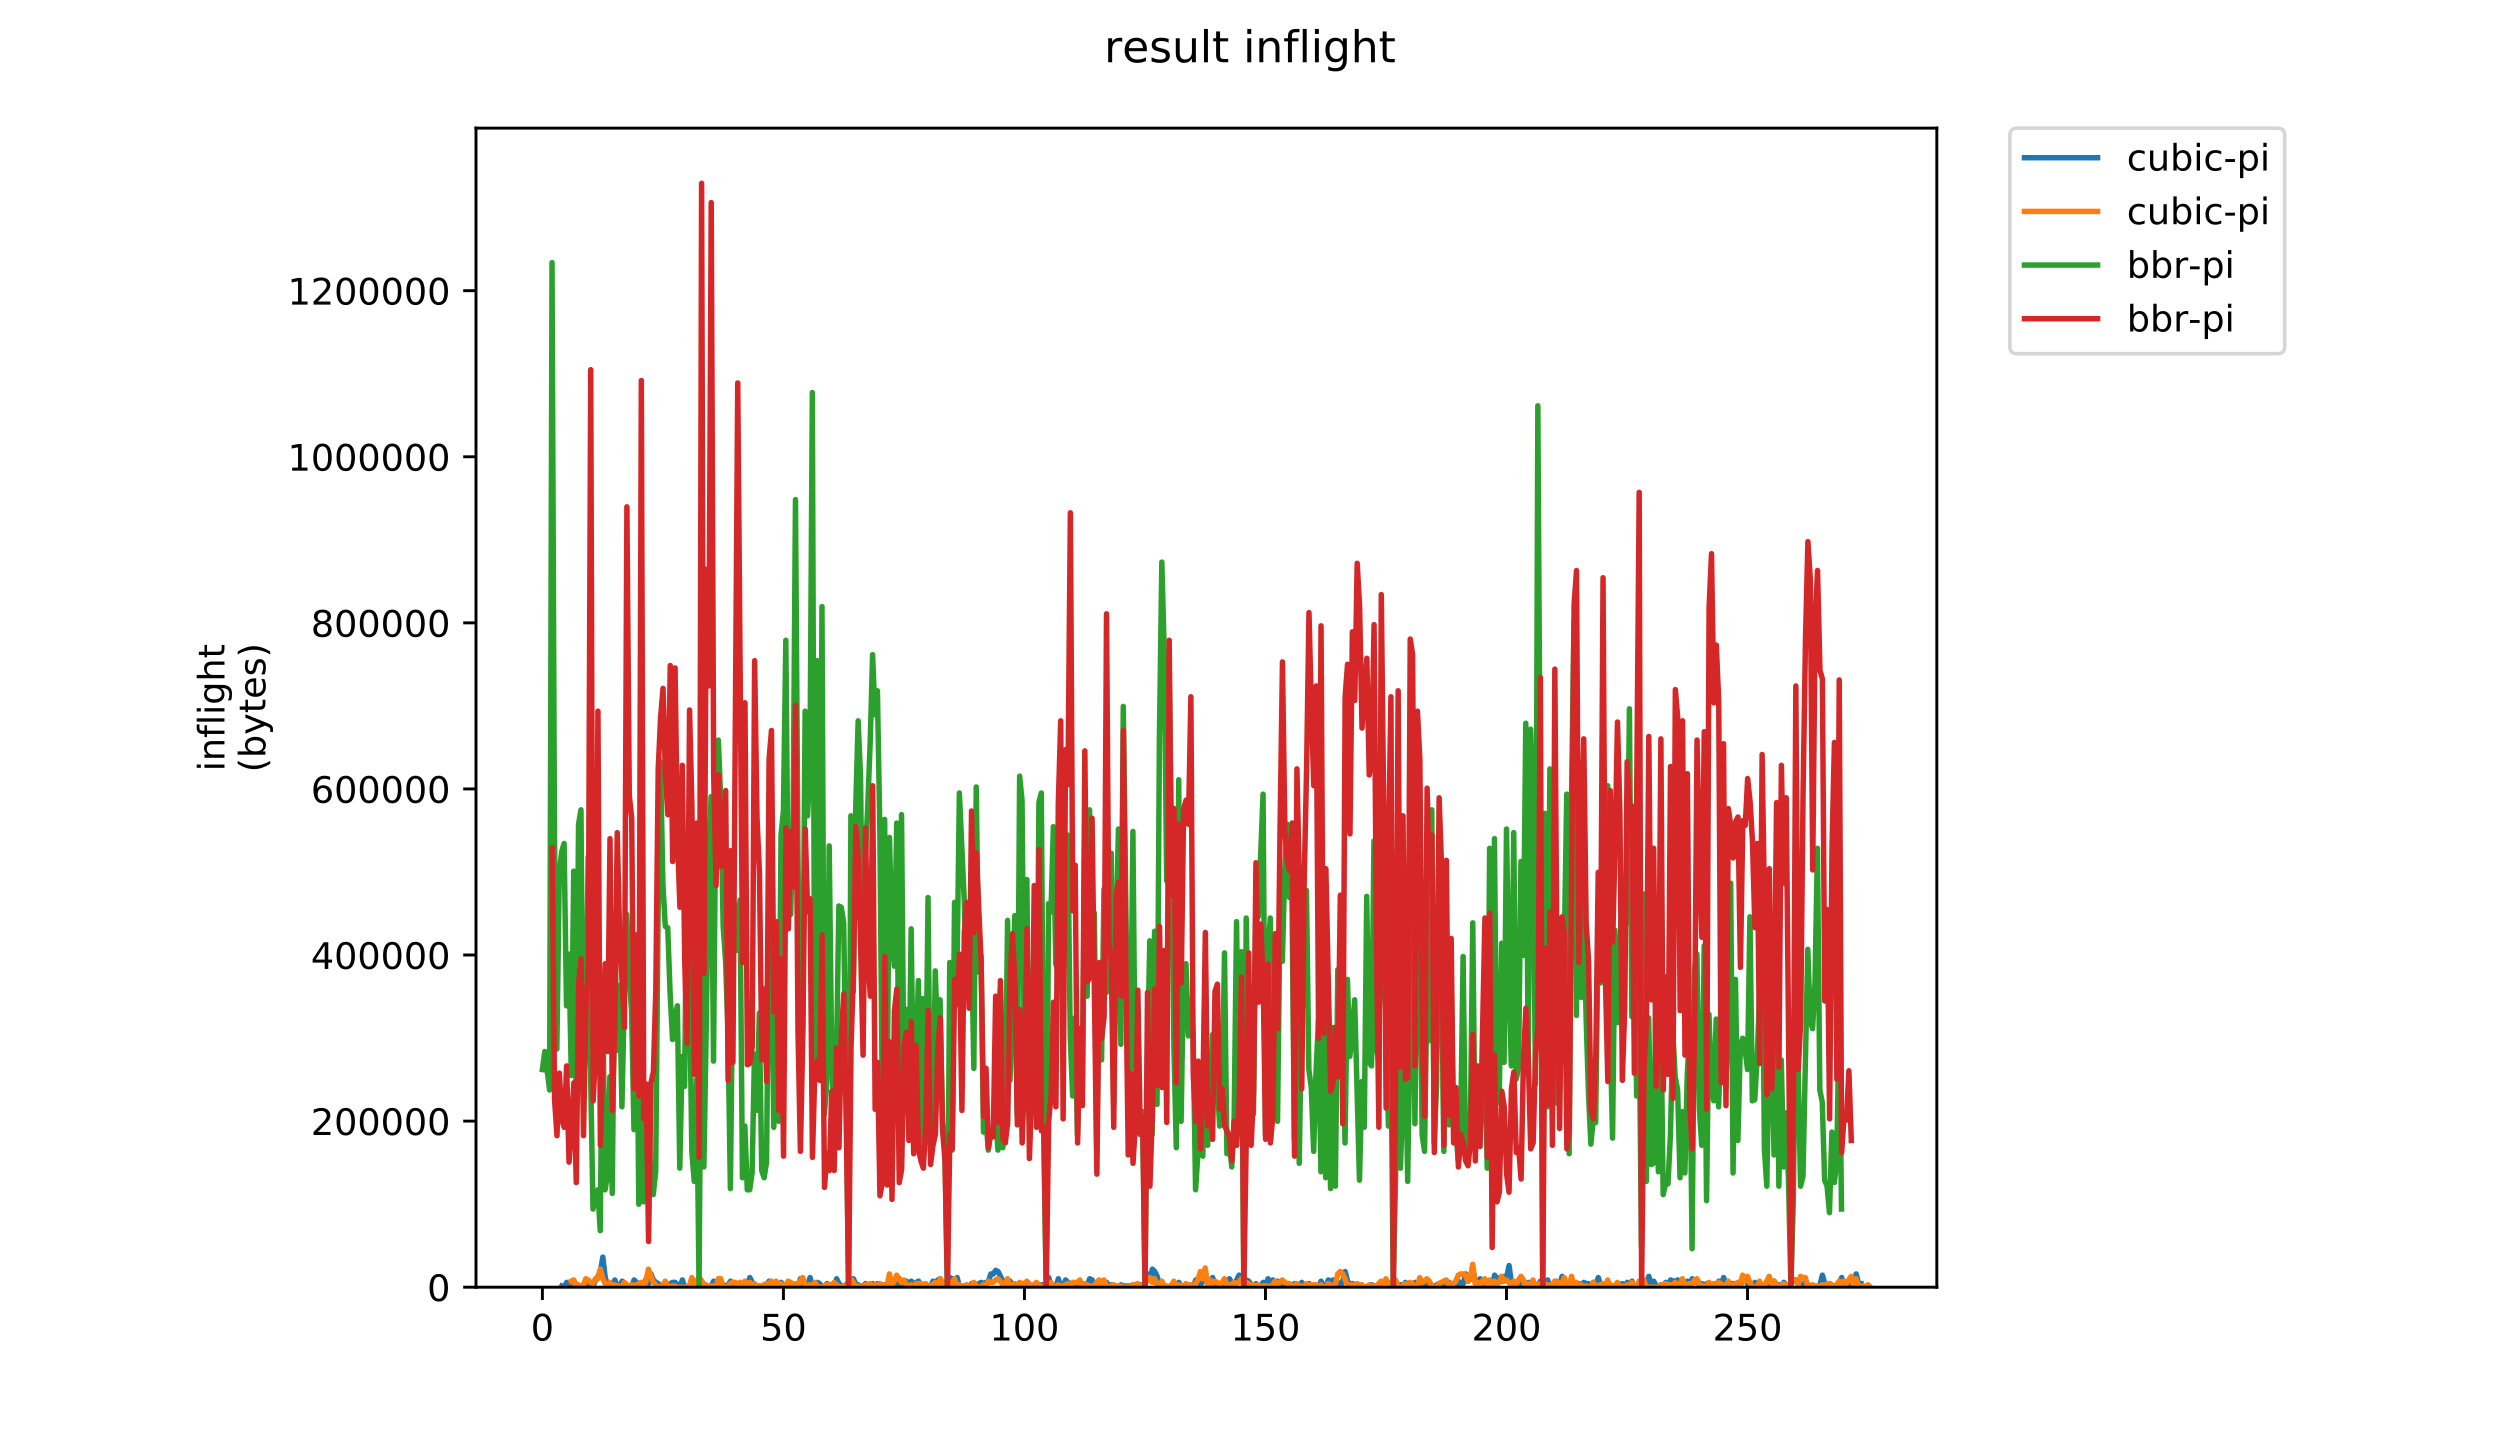 <?xml version="1.0" encoding="utf-8" standalone="no"?>
<!DOCTYPE svg PUBLIC "-//W3C//DTD SVG 1.1//EN"
  "http://www.w3.org/Graphics/SVG/1.1/DTD/svg11.dtd">
<!-- Created with matplotlib (https://matplotlib.org/) -->
<svg height="396pt" version="1.1" viewBox="0 0 684 396" width="684pt" xmlns="http://www.w3.org/2000/svg" xmlns:xlink="http://www.w3.org/1999/xlink">
 <defs>
  <style type="text/css">
*{stroke-linecap:butt;stroke-linejoin:round;}
  </style>
 </defs>
 <g id="figure_1">
  <g id="patch_1">
   <path d="M 0 396 
L 684 396 
L 684 0 
L 0 0 
z
" style="fill:#ffffff;"/>
  </g>
  <g id="axes_1">
   <g id="patch_2">
    <path d="M 130.23 352.174 
L 529.913 352.174 
L 529.913 35.062 
L 130.23 35.062 
z
" style="fill:#ffffff;"/>
   </g>
   <g id="matplotlib.axis_1">
    <g id="xtick_1">
     <g id="line2d_1">
      <defs>
       <path d="M 0 0 
L 0 3.5 
" id="mbe8ed09bf5" style="stroke:#000000;stroke-width:0.8;"/>
      </defs>
      <g>
       <use style="stroke:#000000;stroke-width:0.8;" x="148.398" xlink:href="#mbe8ed09bf5" y="352.174"/>
      </g>
     </g>
     <g id="text_1">
      <!-- 0 -->
      <defs>
       <path d="M 31.781 66.406 
Q 24.172 66.406 20.328 58.906 
Q 16.5 51.422 16.5 36.375 
Q 16.5 21.391 20.328 13.891 
Q 24.172 6.391 31.781 6.391 
Q 39.453 6.391 43.281 13.891 
Q 47.125 21.391 47.125 36.375 
Q 47.125 51.422 43.281 58.906 
Q 39.453 66.406 31.781 66.406 
z
M 31.781 74.219 
Q 44.047 74.219 50.516 64.516 
Q 56.984 54.828 56.984 36.375 
Q 56.984 17.969 50.516 8.266 
Q 44.047 -1.422 31.781 -1.422 
Q 19.531 -1.422 13.062 8.266 
Q 6.594 17.969 6.594 36.375 
Q 6.594 54.828 13.062 64.516 
Q 19.531 74.219 31.781 74.219 
z
" id="DejaVuSans-48"/>
      </defs>
      <g transform="translate(145.216 366.773)scale(0.1 -0.1)">
       <use xlink:href="#DejaVuSans-48"/>
      </g>
     </g>
    </g>
    <g id="xtick_2">
     <g id="line2d_2">
      <g>
       <use style="stroke:#000000;stroke-width:0.8;" x="214.343" xlink:href="#mbe8ed09bf5" y="352.174"/>
      </g>
     </g>
     <g id="text_2">
      <!-- 50 -->
      <defs>
       <path d="M 10.797 72.906 
L 49.516 72.906 
L 49.516 64.594 
L 19.828 64.594 
L 19.828 46.734 
Q 21.969 47.469 24.109 47.828 
Q 26.266 48.188 28.422 48.188 
Q 40.625 48.188 47.75 41.5 
Q 54.891 34.812 54.891 23.391 
Q 54.891 11.625 47.562 5.094 
Q 40.234 -1.422 26.906 -1.422 
Q 22.312 -1.422 17.547 -0.641 
Q 12.797 0.141 7.719 1.703 
L 7.719 11.625 
Q 12.109 9.234 16.797 8.062 
Q 21.484 6.891 26.703 6.891 
Q 35.156 6.891 40.078 11.328 
Q 45.016 15.766 45.016 23.391 
Q 45.016 31 40.078 35.438 
Q 35.156 39.891 26.703 39.891 
Q 22.75 39.891 18.812 39.016 
Q 14.891 38.141 10.797 36.281 
z
" id="DejaVuSans-53"/>
      </defs>
      <g transform="translate(207.98 366.773)scale(0.1 -0.1)">
       <use xlink:href="#DejaVuSans-53"/>
       <use x="63.623" xlink:href="#DejaVuSans-48"/>
      </g>
     </g>
    </g>
    <g id="xtick_3">
     <g id="line2d_3">
      <g>
       <use style="stroke:#000000;stroke-width:0.8;" x="280.288" xlink:href="#mbe8ed09bf5" y="352.174"/>
      </g>
     </g>
     <g id="text_3">
      <!-- 100 -->
      <defs>
       <path d="M 12.406 8.297 
L 28.516 8.297 
L 28.516 63.922 
L 10.984 60.406 
L 10.984 69.391 
L 28.422 72.906 
L 38.281 72.906 
L 38.281 8.297 
L 54.391 8.297 
L 54.391 0 
L 12.406 0 
z
" id="DejaVuSans-49"/>
      </defs>
      <g transform="translate(270.744 366.773)scale(0.1 -0.1)">
       <use xlink:href="#DejaVuSans-49"/>
       <use x="63.623" xlink:href="#DejaVuSans-48"/>
       <use x="127.246" xlink:href="#DejaVuSans-48"/>
      </g>
     </g>
    </g>
    <g id="xtick_4">
     <g id="line2d_4">
      <g>
       <use style="stroke:#000000;stroke-width:0.8;" x="346.233" xlink:href="#mbe8ed09bf5" y="352.174"/>
      </g>
     </g>
     <g id="text_4">
      <!-- 150 -->
      <g transform="translate(336.689 366.773)scale(0.1 -0.1)">
       <use xlink:href="#DejaVuSans-49"/>
       <use x="63.623" xlink:href="#DejaVuSans-53"/>
       <use x="127.246" xlink:href="#DejaVuSans-48"/>
      </g>
     </g>
    </g>
    <g id="xtick_5">
     <g id="line2d_5">
      <g>
       <use style="stroke:#000000;stroke-width:0.8;" x="412.178" xlink:href="#mbe8ed09bf5" y="352.174"/>
      </g>
     </g>
     <g id="text_5">
      <!-- 200 -->
      <defs>
       <path d="M 19.188 8.297 
L 53.609 8.297 
L 53.609 0 
L 7.328 0 
L 7.328 8.297 
Q 12.938 14.109 22.625 23.891 
Q 32.328 33.688 34.812 36.531 
Q 39.547 41.844 41.422 45.531 
Q 43.312 49.219 43.312 52.781 
Q 43.312 58.594 39.234 62.25 
Q 35.156 65.922 28.609 65.922 
Q 23.969 65.922 18.812 64.312 
Q 13.672 62.703 7.812 59.422 
L 7.812 69.391 
Q 13.766 71.781 18.938 73 
Q 24.125 74.219 28.422 74.219 
Q 39.75 74.219 46.484 68.547 
Q 53.219 62.891 53.219 53.422 
Q 53.219 48.922 51.531 44.891 
Q 49.859 40.875 45.406 35.406 
Q 44.188 33.984 37.641 27.219 
Q 31.109 20.453 19.188 8.297 
z
" id="DejaVuSans-50"/>
      </defs>
      <g transform="translate(402.634 366.773)scale(0.1 -0.1)">
       <use xlink:href="#DejaVuSans-50"/>
       <use x="63.623" xlink:href="#DejaVuSans-48"/>
       <use x="127.246" xlink:href="#DejaVuSans-48"/>
      </g>
     </g>
    </g>
    <g id="xtick_6">
     <g id="line2d_6">
      <g>
       <use style="stroke:#000000;stroke-width:0.8;" x="478.123" xlink:href="#mbe8ed09bf5" y="352.174"/>
      </g>
     </g>
     <g id="text_6">
      <!-- 250 -->
      <g transform="translate(468.579 366.773)scale(0.1 -0.1)">
       <use xlink:href="#DejaVuSans-50"/>
       <use x="63.623" xlink:href="#DejaVuSans-53"/>
       <use x="127.246" xlink:href="#DejaVuSans-48"/>
      </g>
     </g>
    </g>
   </g>
   <g id="matplotlib.axis_2">
    <g id="ytick_1">
     <g id="line2d_7">
      <defs>
       <path d="M 0 0 
L -3.5 0 
" id="mf0fd463a73" style="stroke:#000000;stroke-width:0.8;"/>
      </defs>
      <g>
       <use style="stroke:#000000;stroke-width:0.8;" x="130.23" xlink:href="#mf0fd463a73" y="352.174"/>
      </g>
     </g>
     <g id="text_7">
      <!-- 0 -->
      <g transform="translate(116.868 355.973)scale(0.1 -0.1)">
       <use xlink:href="#DejaVuSans-48"/>
      </g>
     </g>
    </g>
    <g id="ytick_2">
     <g id="line2d_8">
      <g>
       <use style="stroke:#000000;stroke-width:0.8;" x="130.23" xlink:href="#mf0fd463a73" y="306.734"/>
      </g>
     </g>
     <g id="text_8">
      <!-- 200000 -->
      <g transform="translate(85.055 310.533)scale(0.1 -0.1)">
       <use xlink:href="#DejaVuSans-50"/>
       <use x="63.623" xlink:href="#DejaVuSans-48"/>
       <use x="127.246" xlink:href="#DejaVuSans-48"/>
       <use x="190.869" xlink:href="#DejaVuSans-48"/>
       <use x="254.492" xlink:href="#DejaVuSans-48"/>
       <use x="318.115" xlink:href="#DejaVuSans-48"/>
      </g>
     </g>
    </g>
    <g id="ytick_3">
     <g id="line2d_9">
      <g>
       <use style="stroke:#000000;stroke-width:0.8;" x="130.23" xlink:href="#mf0fd463a73" y="261.293"/>
      </g>
     </g>
     <g id="text_9">
      <!-- 400000 -->
      <defs>
       <path d="M 37.797 64.312 
L 12.891 25.391 
L 37.797 25.391 
z
M 35.203 72.906 
L 47.609 72.906 
L 47.609 25.391 
L 58.016 25.391 
L 58.016 17.188 
L 47.609 17.188 
L 47.609 0 
L 37.797 0 
L 37.797 17.188 
L 4.891 17.188 
L 4.891 26.703 
z
" id="DejaVuSans-52"/>
      </defs>
      <g transform="translate(85.055 265.093)scale(0.1 -0.1)">
       <use xlink:href="#DejaVuSans-52"/>
       <use x="63.623" xlink:href="#DejaVuSans-48"/>
       <use x="127.246" xlink:href="#DejaVuSans-48"/>
       <use x="190.869" xlink:href="#DejaVuSans-48"/>
       <use x="254.492" xlink:href="#DejaVuSans-48"/>
       <use x="318.115" xlink:href="#DejaVuSans-48"/>
      </g>
     </g>
    </g>
    <g id="ytick_4">
     <g id="line2d_10">
      <g>
       <use style="stroke:#000000;stroke-width:0.8;" x="130.23" xlink:href="#mf0fd463a73" y="215.853"/>
      </g>
     </g>
     <g id="text_10">
      <!-- 600000 -->
      <defs>
       <path d="M 33.016 40.375 
Q 26.375 40.375 22.484 35.828 
Q 18.609 31.297 18.609 23.391 
Q 18.609 15.531 22.484 10.953 
Q 26.375 6.391 33.016 6.391 
Q 39.656 6.391 43.531 10.953 
Q 47.406 15.531 47.406 23.391 
Q 47.406 31.297 43.531 35.828 
Q 39.656 40.375 33.016 40.375 
z
M 52.594 71.297 
L 52.594 62.312 
Q 48.875 64.062 45.094 64.984 
Q 41.312 65.922 37.594 65.922 
Q 27.828 65.922 22.672 59.328 
Q 17.531 52.734 16.797 39.406 
Q 19.672 43.656 24.016 45.922 
Q 28.375 48.188 33.594 48.188 
Q 44.578 48.188 50.953 41.516 
Q 57.328 34.859 57.328 23.391 
Q 57.328 12.156 50.688 5.359 
Q 44.047 -1.422 33.016 -1.422 
Q 20.359 -1.422 13.672 8.266 
Q 6.984 17.969 6.984 36.375 
Q 6.984 53.656 15.188 63.938 
Q 23.391 74.219 37.203 74.219 
Q 40.922 74.219 44.703 73.484 
Q 48.484 72.75 52.594 71.297 
z
" id="DejaVuSans-54"/>
      </defs>
      <g transform="translate(85.055 219.652)scale(0.1 -0.1)">
       <use xlink:href="#DejaVuSans-54"/>
       <use x="63.623" xlink:href="#DejaVuSans-48"/>
       <use x="127.246" xlink:href="#DejaVuSans-48"/>
       <use x="190.869" xlink:href="#DejaVuSans-48"/>
       <use x="254.492" xlink:href="#DejaVuSans-48"/>
       <use x="318.115" xlink:href="#DejaVuSans-48"/>
      </g>
     </g>
    </g>
    <g id="ytick_5">
     <g id="line2d_11">
      <g>
       <use style="stroke:#000000;stroke-width:0.8;" x="130.23" xlink:href="#mf0fd463a73" y="170.413"/>
      </g>
     </g>
     <g id="text_11">
      <!-- 800000 -->
      <defs>
       <path d="M 31.781 34.625 
Q 24.75 34.625 20.719 30.859 
Q 16.703 27.094 16.703 20.516 
Q 16.703 13.922 20.719 10.156 
Q 24.75 6.391 31.781 6.391 
Q 38.812 6.391 42.859 10.172 
Q 46.922 13.969 46.922 20.516 
Q 46.922 27.094 42.891 30.859 
Q 38.875 34.625 31.781 34.625 
z
M 21.922 38.812 
Q 15.578 40.375 12.031 44.719 
Q 8.5 49.078 8.5 55.328 
Q 8.5 64.062 14.719 69.141 
Q 20.953 74.219 31.781 74.219 
Q 42.672 74.219 48.875 69.141 
Q 55.078 64.062 55.078 55.328 
Q 55.078 49.078 51.531 44.719 
Q 48 40.375 41.703 38.812 
Q 48.828 37.156 52.797 32.312 
Q 56.781 27.484 56.781 20.516 
Q 56.781 9.906 50.312 4.234 
Q 43.844 -1.422 31.781 -1.422 
Q 19.734 -1.422 13.25 4.234 
Q 6.781 9.906 6.781 20.516 
Q 6.781 27.484 10.781 32.312 
Q 14.797 37.156 21.922 38.812 
z
M 18.312 54.391 
Q 18.312 48.734 21.844 45.562 
Q 25.391 42.391 31.781 42.391 
Q 38.141 42.391 41.719 45.562 
Q 45.312 48.734 45.312 54.391 
Q 45.312 60.062 41.719 63.234 
Q 38.141 66.406 31.781 66.406 
Q 25.391 66.406 21.844 63.234 
Q 18.312 60.062 18.312 54.391 
z
" id="DejaVuSans-56"/>
      </defs>
      <g transform="translate(85.055 174.212)scale(0.1 -0.1)">
       <use xlink:href="#DejaVuSans-56"/>
       <use x="63.623" xlink:href="#DejaVuSans-48"/>
       <use x="127.246" xlink:href="#DejaVuSans-48"/>
       <use x="190.869" xlink:href="#DejaVuSans-48"/>
       <use x="254.492" xlink:href="#DejaVuSans-48"/>
       <use x="318.115" xlink:href="#DejaVuSans-48"/>
      </g>
     </g>
    </g>
    <g id="ytick_6">
     <g id="line2d_12">
      <g>
       <use style="stroke:#000000;stroke-width:0.8;" x="130.23" xlink:href="#mf0fd463a73" y="124.972"/>
      </g>
     </g>
     <g id="text_12">
      <!-- 1000000 -->
      <g transform="translate(78.693 128.772)scale(0.1 -0.1)">
       <use xlink:href="#DejaVuSans-49"/>
       <use x="63.623" xlink:href="#DejaVuSans-48"/>
       <use x="127.246" xlink:href="#DejaVuSans-48"/>
       <use x="190.869" xlink:href="#DejaVuSans-48"/>
       <use x="254.492" xlink:href="#DejaVuSans-48"/>
       <use x="318.115" xlink:href="#DejaVuSans-48"/>
       <use x="381.738" xlink:href="#DejaVuSans-48"/>
      </g>
     </g>
    </g>
    <g id="ytick_7">
     <g id="line2d_13">
      <g>
       <use style="stroke:#000000;stroke-width:0.8;" x="130.23" xlink:href="#mf0fd463a73" y="79.532"/>
      </g>
     </g>
     <g id="text_13">
      <!-- 1200000 -->
      <g transform="translate(78.693 83.331)scale(0.1 -0.1)">
       <use xlink:href="#DejaVuSans-49"/>
       <use x="63.623" xlink:href="#DejaVuSans-50"/>
       <use x="127.246" xlink:href="#DejaVuSans-48"/>
       <use x="190.869" xlink:href="#DejaVuSans-48"/>
       <use x="254.492" xlink:href="#DejaVuSans-48"/>
       <use x="318.115" xlink:href="#DejaVuSans-48"/>
       <use x="381.738" xlink:href="#DejaVuSans-48"/>
      </g>
     </g>
    </g>
    <g id="text_14">
     <!-- inflight -->
     <defs>
      <path d="M 9.422 54.688 
L 18.406 54.688 
L 18.406 0 
L 9.422 0 
z
M 9.422 75.984 
L 18.406 75.984 
L 18.406 64.594 
L 9.422 64.594 
z
" id="DejaVuSans-105"/>
      <path d="M 54.891 33.016 
L 54.891 0 
L 45.906 0 
L 45.906 32.719 
Q 45.906 40.484 42.875 44.328 
Q 39.844 48.188 33.797 48.188 
Q 26.516 48.188 22.312 43.547 
Q 18.109 38.922 18.109 30.906 
L 18.109 0 
L 9.078 0 
L 9.078 54.688 
L 18.109 54.688 
L 18.109 46.188 
Q 21.344 51.125 25.703 53.562 
Q 30.078 56 35.797 56 
Q 45.219 56 50.047 50.172 
Q 54.891 44.344 54.891 33.016 
z
" id="DejaVuSans-110"/>
      <path d="M 37.109 75.984 
L 37.109 68.5 
L 28.516 68.5 
Q 23.688 68.5 21.797 66.547 
Q 19.922 64.594 19.922 59.516 
L 19.922 54.688 
L 34.719 54.688 
L 34.719 47.703 
L 19.922 47.703 
L 19.922 0 
L 10.891 0 
L 10.891 47.703 
L 2.297 47.703 
L 2.297 54.688 
L 10.891 54.688 
L 10.891 58.5 
Q 10.891 67.625 15.141 71.797 
Q 19.391 75.984 28.609 75.984 
z
" id="DejaVuSans-102"/>
      <path d="M 9.422 75.984 
L 18.406 75.984 
L 18.406 0 
L 9.422 0 
z
" id="DejaVuSans-108"/>
      <path d="M 45.406 27.984 
Q 45.406 37.75 41.375 43.109 
Q 37.359 48.484 30.078 48.484 
Q 22.859 48.484 18.828 43.109 
Q 14.797 37.75 14.797 27.984 
Q 14.797 18.266 18.828 12.891 
Q 22.859 7.516 30.078 7.516 
Q 37.359 7.516 41.375 12.891 
Q 45.406 18.266 45.406 27.984 
z
M 54.391 6.781 
Q 54.391 -7.172 48.188 -13.984 
Q 42 -20.797 29.203 -20.797 
Q 24.469 -20.797 20.266 -20.094 
Q 16.062 -19.391 12.109 -17.922 
L 12.109 -9.188 
Q 16.062 -11.328 19.922 -12.344 
Q 23.781 -13.375 27.781 -13.375 
Q 36.625 -13.375 41.016 -8.766 
Q 45.406 -4.156 45.406 5.172 
L 45.406 9.625 
Q 42.625 4.781 38.281 2.391 
Q 33.938 0 27.875 0 
Q 17.828 0 11.672 7.656 
Q 5.516 15.328 5.516 27.984 
Q 5.516 40.672 11.672 48.328 
Q 17.828 56 27.875 56 
Q 33.938 56 38.281 53.609 
Q 42.625 51.219 45.406 46.391 
L 45.406 54.688 
L 54.391 54.688 
z
" id="DejaVuSans-103"/>
      <path d="M 54.891 33.016 
L 54.891 0 
L 45.906 0 
L 45.906 32.719 
Q 45.906 40.484 42.875 44.328 
Q 39.844 48.188 33.797 48.188 
Q 26.516 48.188 22.312 43.547 
Q 18.109 38.922 18.109 30.906 
L 18.109 0 
L 9.078 0 
L 9.078 75.984 
L 18.109 75.984 
L 18.109 46.188 
Q 21.344 51.125 25.703 53.562 
Q 30.078 56 35.797 56 
Q 45.219 56 50.047 50.172 
Q 54.891 44.344 54.891 33.016 
z
" id="DejaVuSans-104"/>
      <path d="M 18.312 70.219 
L 18.312 54.688 
L 36.812 54.688 
L 36.812 47.703 
L 18.312 47.703 
L 18.312 18.016 
Q 18.312 11.328 20.141 9.422 
Q 21.969 7.516 27.594 7.516 
L 36.812 7.516 
L 36.812 0 
L 27.594 0 
Q 17.188 0 13.234 3.875 
Q 9.281 7.766 9.281 18.016 
L 9.281 47.703 
L 2.688 47.703 
L 2.688 54.688 
L 9.281 54.688 
L 9.281 70.219 
z
" id="DejaVuSans-116"/>
     </defs>
     <g transform="translate(61.415 211.018)rotate(-90)scale(0.1 -0.1)">
      <use xlink:href="#DejaVuSans-105"/>
      <use x="27.783" xlink:href="#DejaVuSans-110"/>
      <use x="91.162" xlink:href="#DejaVuSans-102"/>
      <use x="126.367" xlink:href="#DejaVuSans-108"/>
      <use x="154.15" xlink:href="#DejaVuSans-105"/>
      <use x="181.934" xlink:href="#DejaVuSans-103"/>
      <use x="245.41" xlink:href="#DejaVuSans-104"/>
      <use x="308.789" xlink:href="#DejaVuSans-116"/>
     </g>
     <!-- (bytes) -->
     <defs>
      <path d="M 31 75.875 
Q 24.469 64.656 21.281 53.656 
Q 18.109 42.672 18.109 31.391 
Q 18.109 20.125 21.312 9.062 
Q 24.516 -2 31 -13.188 
L 23.188 -13.188 
Q 15.875 -1.703 12.234 9.375 
Q 8.594 20.453 8.594 31.391 
Q 8.594 42.281 12.203 53.312 
Q 15.828 64.359 23.188 75.875 
z
" id="DejaVuSans-40"/>
      <path d="M 48.688 27.297 
Q 48.688 37.203 44.609 42.844 
Q 40.531 48.484 33.406 48.484 
Q 26.266 48.484 22.188 42.844 
Q 18.109 37.203 18.109 27.297 
Q 18.109 17.391 22.188 11.75 
Q 26.266 6.109 33.406 6.109 
Q 40.531 6.109 44.609 11.75 
Q 48.688 17.391 48.688 27.297 
z
M 18.109 46.391 
Q 20.953 51.266 25.266 53.625 
Q 29.594 56 35.594 56 
Q 45.562 56 51.781 48.094 
Q 58.016 40.188 58.016 27.297 
Q 58.016 14.406 51.781 6.484 
Q 45.562 -1.422 35.594 -1.422 
Q 29.594 -1.422 25.266 0.953 
Q 20.953 3.328 18.109 8.203 
L 18.109 0 
L 9.078 0 
L 9.078 75.984 
L 18.109 75.984 
z
" id="DejaVuSans-98"/>
      <path d="M 32.172 -5.078 
Q 28.375 -14.844 24.75 -17.812 
Q 21.141 -20.797 15.094 -20.797 
L 7.906 -20.797 
L 7.906 -13.281 
L 13.188 -13.281 
Q 16.891 -13.281 18.938 -11.516 
Q 21 -9.766 23.484 -3.219 
L 25.094 0.875 
L 2.984 54.688 
L 12.5 54.688 
L 29.594 11.922 
L 46.688 54.688 
L 56.203 54.688 
z
" id="DejaVuSans-121"/>
      <path d="M 56.203 29.594 
L 56.203 25.203 
L 14.891 25.203 
Q 15.484 15.922 20.484 11.062 
Q 25.484 6.203 34.422 6.203 
Q 39.594 6.203 44.453 7.469 
Q 49.312 8.734 54.109 11.281 
L 54.109 2.781 
Q 49.266 0.734 44.188 -0.344 
Q 39.109 -1.422 33.891 -1.422 
Q 20.797 -1.422 13.156 6.188 
Q 5.516 13.812 5.516 26.812 
Q 5.516 40.234 12.766 48.109 
Q 20.016 56 32.328 56 
Q 43.359 56 49.781 48.891 
Q 56.203 41.797 56.203 29.594 
z
M 47.219 32.234 
Q 47.125 39.594 43.094 43.984 
Q 39.062 48.391 32.422 48.391 
Q 24.906 48.391 20.391 44.141 
Q 15.875 39.891 15.188 32.172 
z
" id="DejaVuSans-101"/>
      <path d="M 44.281 53.078 
L 44.281 44.578 
Q 40.484 46.531 36.375 47.5 
Q 32.281 48.484 27.875 48.484 
Q 21.188 48.484 17.844 46.438 
Q 14.5 44.391 14.5 40.281 
Q 14.5 37.156 16.891 35.375 
Q 19.281 33.594 26.516 31.984 
L 29.594 31.297 
Q 39.156 29.25 43.188 25.516 
Q 47.219 21.781 47.219 15.094 
Q 47.219 7.469 41.188 3.016 
Q 35.156 -1.422 24.609 -1.422 
Q 20.219 -1.422 15.453 -0.562 
Q 10.688 0.297 5.422 2 
L 5.422 11.281 
Q 10.406 8.688 15.234 7.391 
Q 20.062 6.109 24.812 6.109 
Q 31.156 6.109 34.562 8.281 
Q 37.984 10.453 37.984 14.406 
Q 37.984 18.062 35.516 20.016 
Q 33.062 21.969 24.703 23.781 
L 21.578 24.516 
Q 13.234 26.266 9.516 29.906 
Q 5.812 33.547 5.812 39.891 
Q 5.812 47.609 11.281 51.797 
Q 16.75 56 26.812 56 
Q 31.781 56 36.172 55.266 
Q 40.578 54.547 44.281 53.078 
z
" id="DejaVuSans-115"/>
      <path d="M 8.016 75.875 
L 15.828 75.875 
Q 23.141 64.359 26.781 53.312 
Q 30.422 42.281 30.422 31.391 
Q 30.422 20.453 26.781 9.375 
Q 23.141 -1.703 15.828 -13.188 
L 8.016 -13.188 
Q 14.5 -2 17.703 9.062 
Q 20.906 20.125 20.906 31.391 
Q 20.906 42.672 17.703 53.656 
Q 14.5 64.656 8.016 75.875 
z
" id="DejaVuSans-41"/>
     </defs>
     <g transform="translate(72.613 211.295)rotate(-90)scale(0.1 -0.1)">
      <use xlink:href="#DejaVuSans-40"/>
      <use x="39.014" xlink:href="#DejaVuSans-98"/>
      <use x="102.49" xlink:href="#DejaVuSans-121"/>
      <use x="161.67" xlink:href="#DejaVuSans-116"/>
      <use x="200.879" xlink:href="#DejaVuSans-101"/>
      <use x="262.402" xlink:href="#DejaVuSans-115"/>
      <use x="314.502" xlink:href="#DejaVuSans-41"/>
     </g>
    </g>
   </g>
   <g id="line2d_14">
    <path clip-path="url(#p4f3aca80f0)" d="M 153.718 351.845 
L 154.377 352.174 
L 155.037 350.858 
L 155.696 351.845 
L 156.356 351.845 
L 157.015 350.529 
L 157.675 351.516 
L 158.334 352.174 
L 158.994 352.174 
L 159.653 351.516 
L 160.313 351.187 
L 160.972 352.174 
L 161.631 351.516 
L 162.291 351.845 
L 162.95 350.2 
L 163.61 349.213 
L 164.269 347.897 
L 164.929 343.949 
L 165.588 349.542 
L 166.248 351.845 
L 166.907 352.174 
L 167.566 351.516 
L 168.226 350.2 
L 168.885 352.174 
L 169.545 352.174 
L 170.204 350.529 
L 170.864 351.845 
L 171.523 352.174 
L 172.183 352.174 
L 172.842 351.845 
L 173.502 350.2 
L 174.161 350.858 
L 174.82 352.174 
L 175.48 352.174 
L 176.139 351.516 
L 176.799 349.871 
L 177.458 351.187 
L 178.118 348.555 
L 178.777 350.2 
L 179.437 350.858 
L 180.096 351.187 
L 180.755 352.174 
L 181.415 351.516 
L 182.074 352.174 
L 182.734 352.174 
L 183.393 351.187 
L 184.053 350.858 
L 184.712 350.858 
L 186.031 352.174 
L 186.691 350.2 
L 187.35 352.174 
L 188.669 352.174 
L 189.328 351.845 
L 189.988 350.858 
L 190.647 351.187 
L 191.966 350.529 
L 192.626 351.516 
L 193.944 352.174 
L 194.604 351.845 
L 195.263 350.529 
L 195.923 351.187 
L 196.582 352.174 
L 197.901 351.516 
L 198.561 351.845 
L 199.22 351.516 
L 199.88 350.529 
L 200.539 351.516 
L 201.858 351.516 
L 202.517 351.845 
L 203.177 351.187 
L 203.836 351.845 
L 204.496 351.516 
L 205.155 349.542 
L 205.815 350.858 
L 207.133 352.174 
L 207.793 351.845 
L 208.452 352.174 
L 209.112 351.516 
L 209.771 351.845 
L 210.431 350.529 
L 211.09 351.187 
L 211.75 351.187 
L 212.409 352.174 
L 213.069 351.845 
L 213.728 350.858 
L 214.387 351.845 
L 215.047 352.174 
L 215.706 351.845 
L 216.366 351.187 
L 217.025 351.845 
L 217.685 351.845 
L 218.344 352.174 
L 219.004 349.871 
L 219.663 350.529 
L 220.323 352.174 
L 220.982 351.516 
L 221.641 349.542 
L 222.301 352.174 
L 223.62 350.858 
L 224.279 351.187 
L 224.939 352.174 
L 225.598 352.174 
L 226.258 351.187 
L 226.917 351.516 
L 227.576 351.516 
L 228.236 352.174 
L 228.895 349.871 
L 229.555 351.187 
L 230.214 351.845 
L 230.874 351.845 
L 231.533 351.516 
L 232.193 350.858 
L 232.852 349.871 
L 233.512 349.871 
L 234.171 351.516 
L 234.83 351.516 
L 235.49 352.174 
L 236.149 351.845 
L 236.809 351.187 
L 237.468 351.845 
L 238.128 352.174 
L 238.787 351.187 
L 239.447 352.174 
L 240.106 351.187 
L 240.765 352.174 
L 241.425 352.174 
L 242.084 351.516 
L 242.744 352.174 
L 243.403 351.516 
L 244.063 351.187 
L 244.722 351.516 
L 245.382 351.516 
L 246.041 349.871 
L 246.701 351.516 
L 247.36 351.516 
L 248.019 350.529 
L 248.679 351.516 
L 249.338 350.529 
L 249.998 351.516 
L 250.657 350.858 
L 251.317 350.529 
L 251.976 351.516 
L 252.636 351.845 
L 253.295 351.516 
L 254.614 352.174 
L 255.273 350.529 
L 255.933 350.858 
L 256.592 350.2 
L 257.252 349.871 
L 257.911 351.516 
L 258.571 351.187 
L 259.23 350.2 
L 259.89 349.542 
L 261.208 350.2 
L 261.868 349.542 
L 262.527 352.174 
L 263.187 352.174 
L 263.846 351.845 
L 264.506 351.845 
L 265.165 352.174 
L 265.825 351.187 
L 267.143 351.845 
L 267.803 351.187 
L 268.462 350.858 
L 269.122 351.187 
L 270.441 350.529 
L 271.1 348.555 
L 271.76 348.555 
L 272.419 347.568 
L 273.079 347.897 
L 274.397 350.529 
L 275.057 350.858 
L 275.716 351.845 
L 276.376 350.529 
L 277.035 351.516 
L 277.695 351.516 
L 278.354 352.174 
L 279.014 351.845 
L 279.673 352.174 
L 280.333 351.516 
L 281.651 351.516 
L 282.311 351.845 
L 282.97 351.516 
L 283.63 351.845 
L 284.289 351.845 
L 284.949 351.516 
L 286.268 351.516 
L 286.927 349.542 
L 287.586 351.845 
L 288.246 352.174 
L 288.905 352.174 
L 289.565 349.871 
L 290.224 351.845 
L 290.884 352.174 
L 291.543 350.2 
L 292.203 350.858 
L 292.862 351.845 
L 293.522 351.516 
L 294.181 352.174 
L 294.84 352.174 
L 295.5 350.858 
L 296.819 352.174 
L 297.478 351.516 
L 298.138 349.871 
L 298.797 350.2 
L 299.457 352.174 
L 300.116 351.187 
L 300.775 351.187 
L 301.435 352.174 
L 302.094 350.858 
L 302.754 350.858 
L 303.413 351.845 
L 304.073 351.516 
L 304.732 352.174 
L 305.392 351.845 
L 306.051 352.174 
L 306.711 351.516 
L 307.37 351.845 
L 309.348 351.845 
L 310.008 351.516 
L 310.667 352.174 
L 311.327 351.516 
L 311.986 351.516 
L 312.646 352.174 
L 313.305 351.516 
L 313.964 348.555 
L 314.624 350.2 
L 315.283 347.239 
L 315.943 347.897 
L 316.602 349.213 
L 317.262 351.516 
L 317.921 352.174 
L 319.9 352.174 
L 320.559 351.516 
L 321.878 351.516 
L 322.537 350.858 
L 323.197 352.174 
L 323.856 352.174 
L 324.516 351.516 
L 325.835 352.174 
L 326.494 352.174 
L 327.153 350.2 
L 327.813 350.2 
L 328.472 351.516 
L 329.132 350.529 
L 329.791 348.555 
L 330.451 350.529 
L 331.11 351.516 
L 331.77 349.542 
L 332.429 351.187 
L 333.089 351.187 
L 333.748 351.845 
L 335.067 351.845 
L 335.726 351.516 
L 336.386 349.871 
L 337.045 351.187 
L 337.705 351.516 
L 339.024 348.884 
L 339.683 350.2 
L 340.343 351.187 
L 341.002 350.2 
L 341.661 350.529 
L 342.321 351.516 
L 342.98 352.174 
L 343.64 351.187 
L 344.299 352.174 
L 344.959 351.845 
L 345.618 350.858 
L 346.278 351.845 
L 346.937 349.871 
L 347.596 351.516 
L 348.256 350.2 
L 348.915 351.516 
L 349.575 350.529 
L 350.234 351.845 
L 350.894 351.516 
L 351.553 351.516 
L 352.213 352.174 
L 352.872 351.845 
L 353.532 352.174 
L 354.191 351.187 
L 354.85 351.516 
L 355.51 352.174 
L 356.169 350.858 
L 356.829 351.845 
L 357.488 352.174 
L 358.148 351.187 
L 358.807 351.845 
L 359.467 352.174 
L 360.126 351.845 
L 360.785 352.174 
L 361.445 350.529 
L 362.104 352.174 
L 362.764 352.174 
L 363.423 350.2 
L 364.083 350.529 
L 364.742 350.2 
L 365.402 351.187 
L 366.061 350.858 
L 366.721 352.174 
L 367.38 350.529 
L 368.039 347.897 
L 368.699 350.529 
L 369.358 351.516 
L 370.018 351.187 
L 370.677 351.516 
L 371.337 351.516 
L 371.996 352.174 
L 373.974 352.174 
L 375.293 351.516 
L 375.953 351.845 
L 377.272 351.845 
L 377.931 352.174 
L 378.591 352.174 
L 379.25 351.187 
L 379.91 351.845 
L 381.228 351.187 
L 381.888 351.516 
L 383.207 351.516 
L 383.866 351.845 
L 384.526 350.858 
L 385.185 351.845 
L 385.845 351.845 
L 386.504 351.516 
L 387.163 350.858 
L 387.823 352.174 
L 388.482 350.858 
L 389.801 351.516 
L 390.461 351.516 
L 391.12 350.858 
L 391.78 351.845 
L 392.439 352.174 
L 393.099 351.516 
L 393.758 351.187 
L 394.417 351.845 
L 395.736 350.529 
L 397.055 351.187 
L 397.715 351.845 
L 398.374 352.174 
L 399.034 350.529 
L 399.693 351.516 
L 400.353 351.187 
L 401.012 348.555 
L 401.671 350.529 
L 402.331 349.871 
L 402.99 347.239 
L 403.65 350.858 
L 404.309 350.529 
L 404.969 349.871 
L 405.628 351.516 
L 406.288 350.2 
L 406.947 352.174 
L 407.606 351.845 
L 408.266 352.174 
L 408.925 348.884 
L 409.585 350.2 
L 410.244 349.542 
L 410.904 350.529 
L 411.563 349.213 
L 412.223 349.542 
L 412.882 346.252 
L 413.542 351.187 
L 414.201 352.174 
L 416.179 351.187 
L 416.839 351.845 
L 417.498 351.845 
L 418.158 350.858 
L 418.817 352.174 
L 419.477 351.516 
L 420.136 351.516 
L 420.795 352.174 
L 421.455 350.529 
L 422.114 351.516 
L 422.774 350.529 
L 423.433 350.2 
L 424.093 351.845 
L 424.752 352.174 
L 425.412 351.187 
L 426.071 350.858 
L 426.731 351.516 
L 427.39 349.213 
L 428.049 350.2 
L 428.709 352.174 
L 430.028 351.516 
L 430.687 352.174 
L 431.347 351.516 
L 432.006 351.187 
L 432.666 352.174 
L 433.325 350.858 
L 433.984 351.187 
L 434.644 351.187 
L 435.303 352.174 
L 435.963 350.858 
L 436.622 351.516 
L 437.282 349.542 
L 437.941 351.516 
L 438.601 352.174 
L 439.26 351.845 
L 439.92 352.174 
L 440.579 351.516 
L 441.238 352.174 
L 441.898 352.174 
L 443.876 351.187 
L 444.536 352.174 
L 445.195 350.858 
L 445.855 351.845 
L 446.514 350.529 
L 447.173 352.174 
L 448.492 352.174 
L 449.152 351.187 
L 449.811 351.516 
L 450.471 351.187 
L 451.13 349.213 
L 451.79 352.174 
L 452.449 350.529 
L 453.109 351.845 
L 453.768 352.174 
L 454.427 351.516 
L 455.087 351.845 
L 455.746 350.858 
L 456.406 352.174 
L 457.065 350.2 
L 457.725 350.529 
L 458.384 350.529 
L 459.044 350.2 
L 459.703 350.858 
L 460.363 350.858 
L 461.022 351.516 
L 461.681 350.529 
L 462.341 351.516 
L 463 349.871 
L 463.66 350.858 
L 464.319 350.2 
L 464.979 351.516 
L 465.638 351.187 
L 466.298 352.174 
L 466.957 351.187 
L 467.616 352.174 
L 468.276 351.516 
L 468.935 351.187 
L 469.595 352.174 
L 470.254 350.529 
L 470.914 351.845 
L 471.573 349.542 
L 472.233 351.187 
L 472.892 352.174 
L 473.552 351.187 
L 474.211 351.187 
L 474.87 352.174 
L 475.53 352.174 
L 476.189 351.516 
L 476.849 350.2 
L 477.508 349.871 
L 478.168 351.516 
L 479.487 351.516 
L 480.146 350.858 
L 481.465 352.174 
L 482.124 351.516 
L 482.784 352.174 
L 484.103 350.858 
L 484.762 351.516 
L 485.422 350.529 
L 486.081 351.516 
L 486.741 351.516 
L 487.4 351.845 
L 488.059 350.858 
L 488.719 351.516 
L 489.378 351.845 
L 490.038 351.187 
L 490.697 350.2 
L 491.357 350.2 
L 492.016 351.516 
L 492.676 352.174 
L 493.335 351.516 
L 493.994 350.529 
L 494.654 351.516 
L 495.313 352.174 
L 495.973 351.845 
L 496.632 351.845 
L 497.292 352.174 
L 497.951 351.516 
L 498.611 348.884 
L 499.27 351.187 
L 499.93 352.174 
L 500.589 351.187 
L 501.248 351.845 
L 501.908 352.174 
L 502.567 351.845 
L 503.227 351.187 
L 503.886 349.542 
L 504.546 351.516 
L 505.205 350.858 
L 505.865 351.516 
L 507.183 350.858 
L 507.843 348.555 
L 508.502 351.187 
L 509.162 351.187 
L 509.162 351.187 
" style="fill:none;stroke:#1f77b4;stroke-linecap:square;stroke-width:1.5;"/>
   </g>
   <g id="line2d_15">
    <path clip-path="url(#p4f3aca80f0)" d="M 156.302 350.529 
L 156.961 350.2 
L 157.621 352.174 
L 158.28 351.516 
L 158.94 352.174 
L 159.599 351.845 
L 160.258 349.871 
L 160.918 350.2 
L 161.577 350.858 
L 162.237 351.187 
L 162.896 349.871 
L 163.556 349.871 
L 164.215 347.239 
L 164.875 349.542 
L 165.534 351.187 
L 166.193 351.845 
L 166.853 350.858 
L 167.512 352.174 
L 168.172 351.516 
L 168.831 351.845 
L 169.491 351.845 
L 170.15 352.174 
L 170.81 350.858 
L 171.469 351.516 
L 172.129 351.845 
L 172.788 351.516 
L 173.447 351.845 
L 175.426 350.858 
L 176.085 352.174 
L 176.745 350.529 
L 177.404 347.239 
L 178.723 350.858 
L 180.042 352.174 
L 180.701 352.174 
L 181.361 351.516 
L 182.02 350.529 
L 182.68 351.845 
L 183.339 352.174 
L 183.999 351.845 
L 184.658 351.845 
L 185.318 352.174 
L 187.955 352.174 
L 188.615 351.845 
L 189.274 349.542 
L 189.934 351.187 
L 190.593 350.858 
L 191.253 349.213 
L 192.572 351.845 
L 193.231 351.516 
L 193.89 352.174 
L 194.55 351.845 
L 195.209 351.845 
L 195.869 352.174 
L 196.528 349.871 
L 197.188 349.871 
L 197.847 352.174 
L 198.507 352.174 
L 199.166 351.845 
L 199.825 351.187 
L 200.485 350.858 
L 201.144 350.858 
L 201.804 351.516 
L 202.463 350.858 
L 203.123 351.845 
L 203.782 350.529 
L 204.442 352.174 
L 205.101 350.858 
L 205.761 351.516 
L 206.42 351.187 
L 207.079 352.174 
L 207.739 351.845 
L 208.398 352.174 
L 209.058 351.516 
L 209.717 351.187 
L 210.377 351.516 
L 211.036 350.529 
L 211.696 351.516 
L 212.355 350.529 
L 213.014 351.516 
L 213.674 351.187 
L 214.333 352.174 
L 214.993 351.516 
L 215.652 350.529 
L 216.312 350.858 
L 216.971 351.516 
L 217.631 351.187 
L 218.29 351.516 
L 219.609 349.542 
L 220.268 351.516 
L 220.928 352.174 
L 221.587 351.516 
L 222.247 352.174 
L 222.906 350.858 
L 223.566 351.845 
L 224.225 352.174 
L 224.885 352.174 
L 226.203 351.516 
L 226.863 351.516 
L 227.522 351.845 
L 228.182 350.858 
L 228.841 351.516 
L 230.16 352.174 
L 230.82 351.845 
L 231.479 351.845 
L 232.139 352.174 
L 232.798 349.871 
L 233.457 350.858 
L 234.117 352.174 
L 234.776 351.845 
L 235.436 352.174 
L 236.095 352.174 
L 236.755 351.516 
L 237.414 351.516 
L 238.074 351.187 
L 238.733 352.174 
L 239.392 351.516 
L 240.052 352.174 
L 240.711 351.187 
L 242.03 351.845 
L 242.69 351.845 
L 243.349 348.555 
L 244.009 351.516 
L 244.668 350.529 
L 245.328 348.884 
L 246.646 350.858 
L 247.306 350.2 
L 247.965 351.516 
L 248.625 351.845 
L 249.284 351.516 
L 249.944 352.174 
L 250.603 351.187 
L 251.922 351.187 
L 252.582 351.516 
L 253.241 351.187 
L 253.9 351.845 
L 254.56 351.845 
L 255.219 351.516 
L 255.879 350.858 
L 256.538 351.845 
L 257.198 349.871 
L 257.857 350.858 
L 258.517 351.516 
L 259.176 350.529 
L 260.495 351.187 
L 261.154 349.871 
L 261.814 352.174 
L 262.473 351.516 
L 263.792 352.174 
L 264.452 351.516 
L 265.111 352.174 
L 265.771 351.845 
L 266.43 350.858 
L 267.089 351.845 
L 267.749 352.174 
L 268.408 352.174 
L 269.068 351.516 
L 269.727 351.845 
L 270.387 350.529 
L 271.046 350.858 
L 271.706 350.858 
L 272.365 350.2 
L 273.024 349.871 
L 273.684 350.529 
L 274.343 351.516 
L 275.003 351.516 
L 275.662 349.871 
L 276.322 352.174 
L 276.981 351.516 
L 277.641 351.187 
L 278.3 352.174 
L 278.96 350.858 
L 279.619 351.187 
L 280.278 351.187 
L 280.938 350.529 
L 282.257 351.845 
L 282.916 351.516 
L 283.576 350.858 
L 284.895 352.174 
L 285.554 352.174 
L 286.213 351.516 
L 287.532 350.858 
L 288.192 352.174 
L 288.851 352.174 
L 289.511 351.516 
L 290.17 351.845 
L 290.83 351.845 
L 292.149 351.187 
L 292.808 352.174 
L 293.467 350.858 
L 294.786 350.858 
L 295.446 350.2 
L 296.105 351.845 
L 296.765 351.187 
L 298.084 351.845 
L 299.402 351.845 
L 300.062 350.858 
L 300.721 350.2 
L 301.381 351.845 
L 302.04 350.2 
L 302.7 351.845 
L 303.359 352.174 
L 304.678 351.516 
L 305.338 352.174 
L 305.997 351.845 
L 306.656 351.845 
L 307.316 352.174 
L 309.294 352.174 
L 309.954 351.516 
L 310.613 351.516 
L 311.273 351.187 
L 311.932 351.845 
L 312.592 351.845 
L 313.251 351.187 
L 313.91 350.2 
L 314.57 349.542 
L 315.229 350.858 
L 315.889 349.871 
L 316.548 351.516 
L 317.208 351.845 
L 317.867 350.529 
L 318.527 351.845 
L 319.186 351.845 
L 319.845 352.174 
L 320.505 351.845 
L 321.164 350.529 
L 321.824 352.174 
L 322.483 351.516 
L 323.143 351.845 
L 323.802 351.845 
L 324.462 351.187 
L 325.121 351.516 
L 325.781 351.516 
L 326.44 352.174 
L 327.759 350.2 
L 328.418 347.897 
L 329.078 349.871 
L 329.737 346.91 
L 330.397 351.845 
L 331.056 350.2 
L 331.716 351.187 
L 332.375 350.529 
L 333.034 350.858 
L 333.694 351.516 
L 334.353 350.858 
L 335.013 349.871 
L 335.672 351.516 
L 336.991 351.516 
L 337.651 350.858 
L 338.31 351.187 
L 338.97 350.858 
L 339.629 349.871 
L 340.288 351.516 
L 340.948 350.858 
L 341.607 351.187 
L 342.267 352.174 
L 342.926 351.516 
L 343.586 352.174 
L 344.245 351.516 
L 344.905 352.174 
L 345.564 351.845 
L 346.883 351.845 
L 347.542 352.174 
L 348.202 351.516 
L 348.861 350.529 
L 349.521 351.187 
L 350.18 350.858 
L 350.84 350.2 
L 351.499 350.858 
L 352.159 351.187 
L 352.818 351.187 
L 353.477 352.174 
L 354.137 351.845 
L 354.796 351.187 
L 355.456 352.174 
L 356.115 351.845 
L 356.775 352.174 
L 357.434 351.187 
L 358.094 352.174 
L 358.753 351.516 
L 360.072 351.516 
L 360.731 352.174 
L 361.391 351.516 
L 362.05 352.174 
L 362.71 352.174 
L 363.369 351.187 
L 364.029 351.516 
L 364.688 352.174 
L 365.348 351.516 
L 366.007 348.555 
L 366.666 347.897 
L 367.326 348.555 
L 367.985 349.871 
L 368.645 351.845 
L 369.304 351.516 
L 369.964 351.516 
L 370.623 352.174 
L 371.283 351.187 
L 371.942 351.516 
L 372.602 351.516 
L 373.261 352.174 
L 373.92 352.174 
L 374.58 351.516 
L 375.239 351.845 
L 375.899 351.845 
L 376.558 352.174 
L 377.218 351.187 
L 377.877 350.529 
L 378.537 351.516 
L 379.196 349.871 
L 379.855 351.516 
L 380.515 350.858 
L 381.174 351.845 
L 381.834 350.2 
L 382.493 351.845 
L 383.153 352.174 
L 383.812 351.845 
L 384.472 351.187 
L 385.131 351.845 
L 385.791 350.858 
L 386.45 351.187 
L 387.109 352.174 
L 387.769 352.174 
L 388.428 349.542 
L 389.088 350.858 
L 389.747 350.529 
L 390.407 349.871 
L 391.066 350.529 
L 391.726 352.174 
L 393.044 352.174 
L 393.704 351.187 
L 395.682 350.2 
L 396.342 351.516 
L 397.001 351.187 
L 397.661 351.187 
L 398.32 350.529 
L 398.98 348.884 
L 399.639 348.555 
L 400.298 348.555 
L 400.958 348.884 
L 401.617 350.529 
L 402.277 349.542 
L 402.936 345.923 
L 403.596 351.187 
L 404.255 350.858 
L 404.915 351.845 
L 405.574 350.529 
L 406.233 349.871 
L 406.893 351.516 
L 407.552 350.2 
L 408.212 351.516 
L 408.871 350.529 
L 409.531 351.516 
L 410.19 350.858 
L 410.85 349.213 
L 411.509 350.529 
L 412.169 350.2 
L 413.487 351.516 
L 414.147 350.529 
L 414.806 351.516 
L 415.466 350.2 
L 416.125 349.213 
L 416.785 350.2 
L 417.444 352.174 
L 418.104 351.187 
L 418.763 352.174 
L 419.422 350.2 
L 420.082 351.845 
L 420.741 351.845 
L 421.401 351.187 
L 422.72 351.187 
L 423.379 352.174 
L 424.039 351.516 
L 424.698 351.845 
L 425.358 350.529 
L 426.017 350.529 
L 426.676 351.516 
L 427.336 351.516 
L 427.995 349.542 
L 428.655 352.174 
L 429.314 351.845 
L 429.974 349.213 
L 430.633 351.845 
L 431.293 350.858 
L 431.952 351.845 
L 432.612 351.516 
L 433.271 352.174 
L 433.93 351.845 
L 434.59 352.174 
L 435.249 352.174 
L 435.909 350.858 
L 436.568 351.845 
L 437.228 351.845 
L 438.547 351.187 
L 439.206 351.845 
L 439.865 350.2 
L 440.525 352.174 
L 441.184 351.845 
L 441.844 351.845 
L 442.503 350.858 
L 443.163 352.174 
L 443.822 351.845 
L 444.482 352.174 
L 445.141 351.516 
L 445.801 352.174 
L 446.46 350.858 
L 447.779 352.174 
L 448.438 350.529 
L 449.098 351.845 
L 449.757 350.2 
L 450.417 352.174 
L 453.714 352.174 
L 454.373 351.516 
L 455.033 351.516 
L 455.692 351.187 
L 456.352 351.516 
L 457.671 351.516 
L 458.33 350.858 
L 458.99 351.845 
L 459.649 351.516 
L 460.308 349.871 
L 460.968 351.516 
L 461.627 351.516 
L 462.287 351.187 
L 462.946 351.516 
L 463.606 350.2 
L 464.265 349.871 
L 464.925 351.187 
L 465.584 351.845 
L 466.243 351.845 
L 466.903 352.174 
L 467.562 350.858 
L 468.222 351.845 
L 468.881 351.187 
L 469.541 351.845 
L 470.2 350.858 
L 470.86 351.187 
L 471.519 351.845 
L 472.179 352.174 
L 472.838 350.529 
L 473.497 351.516 
L 474.157 351.845 
L 474.816 351.187 
L 475.476 350.858 
L 476.135 351.187 
L 476.795 348.884 
L 477.454 350.529 
L 478.114 349.213 
L 478.773 350.858 
L 479.432 351.845 
L 480.092 352.174 
L 480.751 352.174 
L 481.411 350.529 
L 482.07 352.174 
L 482.73 351.845 
L 484.049 349.213 
L 484.708 351.516 
L 485.368 350.529 
L 486.027 351.516 
L 486.686 352.174 
L 487.346 351.845 
L 488.005 351.187 
L 489.324 351.845 
L 489.984 350.858 
L 491.303 350.2 
L 491.962 351.516 
L 492.622 349.213 
L 493.281 349.542 
L 493.94 349.542 
L 494.6 352.174 
L 495.919 351.516 
L 497.238 352.174 
L 498.557 351.516 
L 499.216 352.174 
L 499.875 351.187 
L 500.535 351.187 
L 501.194 351.516 
L 501.854 352.174 
L 502.513 351.516 
L 503.173 350.529 
L 503.832 351.187 
L 504.492 350.529 
L 505.151 351.187 
L 506.47 349.213 
L 507.129 351.516 
L 507.789 349.871 
L 508.448 351.845 
L 509.108 351.845 
L 509.767 352.174 
L 511.086 351.516 
L 511.746 352.174 
L 511.746 352.174 
" style="fill:none;stroke:#ff7f0e;stroke-linecap:square;stroke-width:1.5;"/>
   </g>
   <g id="line2d_16">
    <path clip-path="url(#p4f3aca80f0)" d="M 148.398 292.627 
L 149.057 287.692 
L 150.376 298.22 
L 151.035 71.876 
L 151.695 227.488 
L 152.354 287.035 
L 153.014 239.002 
L 153.673 233.08 
L 154.333 230.778 
L 154.992 275.191 
L 155.652 261.044 
L 156.311 294.272 
L 156.97 238.344 
L 157.63 300.852 
L 158.289 225.514 
L 158.949 221.566 
L 159.608 297.562 
L 160.268 285.719 
L 160.927 234.396 
L 161.587 293.943 
L 162.246 330.79 
L 162.905 326.842 
L 163.565 325.526 
L 164.224 336.712 
L 164.884 269.927 
L 165.543 325.526 
L 166.203 321.907 
L 166.862 294.601 
L 167.522 326.513 
L 168.181 255.781 
L 168.841 287.364 
L 169.5 269.598 
L 170.159 302.826 
L 170.819 272.559 
L 171.478 250.188 
L 172.138 267.295 
L 172.797 276.507 
L 173.457 309.077 
L 174.116 259.4 
L 174.776 329.474 
L 175.435 226.501 
L 176.094 328.816 
L 176.754 324.21 
L 177.413 303.484 
L 178.073 324.539 
L 178.732 326.842 
L 179.392 320.591 
L 180.051 250.188 
L 180.711 208.406 
L 181.37 241.963 
L 182.03 253.478 
L 182.689 253.807 
L 183.348 271.901 
L 184.008 284.403 
L 184.667 278.152 
L 185.327 275.191 
L 185.986 319.604 
L 186.646 289.008 
L 187.305 297.233 
L 187.965 233.409 
L 188.624 267.953 
L 189.283 314.999 
L 189.943 323.223 
L 190.602 295.259 
L 191.262 351.845 
L 191.921 258.413 
L 192.581 319.275 
L 193.24 280.126 
L 193.9 233.738 
L 194.559 217.947 
L 195.219 290.324 
L 195.878 212.683 
L 196.537 202.485 
L 197.197 218.934 
L 197.856 253.478 
L 198.516 263.018 
L 199.175 282.1 
L 199.835 325.197 
L 200.494 264.334 
L 201.154 247.556 
L 201.813 260.057 
L 202.473 246.24 
L 203.132 322.236 
L 203.791 308.09 
L 204.451 325.526 
L 205.11 325.526 
L 205.77 320.92 
L 206.429 288.35 
L 207.089 303.813 
L 207.748 277.165 
L 208.408 320.262 
L 209.067 322.236 
L 209.726 317.959 
L 210.386 248.214 
L 211.045 254.794 
L 211.705 308.419 
L 212.364 284.732 
L 213.024 306.774 
L 213.683 228.475 
L 214.343 221.895 
L 215.002 175.179 
L 215.662 247.556 
L 216.321 250.188 
L 216.98 226.83 
L 217.64 136.687 
L 218.299 231.436 
L 218.959 298.22 
L 219.618 280.126 
L 220.278 194.589 
L 220.937 223.211 
L 221.597 210.38 
L 222.256 107.407 
L 222.915 290.653 
L 223.575 180.771 
L 224.234 292.956 
L 224.894 165.967 
L 225.553 304.8 
L 226.213 296.575 
L 226.872 231.436 
L 227.532 288.021 
L 228.191 307.432 
L 228.851 289.995 
L 229.51 247.885 
L 230.169 248.214 
L 230.829 252.491 
L 231.488 294.93 
L 232.148 352.174 
L 232.807 223.211 
L 233.467 271.243 
L 234.126 220.908 
L 234.786 197.221 
L 235.445 212.354 
L 236.104 271.572 
L 236.764 234.396 
L 237.423 220.25 
L 238.083 203.143 
L 238.742 179.126 
L 239.402 195.576 
L 240.061 188.996 
L 240.721 226.83 
L 241.38 300.523 
L 242.04 224.198 
L 242.699 300.852 
L 243.358 229.133 
L 244.018 254.136 
L 244.677 264.334 
L 245.337 225.185 
L 245.996 307.432 
L 246.656 222.882 
L 247.315 295.917 
L 247.975 276.178 
L 248.634 303.484 
L 249.293 254.136 
L 249.953 304.471 
L 250.612 289.995 
L 251.272 268.282 
L 251.931 314.67 
L 252.591 273.217 
L 253.25 304.142 
L 253.91 245.582 
L 254.569 314.67 
L 255.229 309.077 
L 255.888 265.65 
L 256.547 285.39 
L 257.207 273.546 
L 257.866 307.103 
L 258.526 314.012 
L 259.185 352.174 
L 259.845 263.347 
L 260.504 314.67 
L 261.164 246.898 
L 261.823 266.966 
L 262.482 216.96 
L 263.801 245.911 
L 264.461 267.295 
L 265.12 257.097 
L 265.78 255.781 
L 266.439 292.298 
L 267.099 215.315 
L 267.758 265.979 
L 268.418 261.702 
L 269.077 309.735 
L 269.736 306.116 
L 270.396 314.67 
L 271.055 309.077 
L 271.715 310.064 
L 272.374 304.8 
L 273.034 314.67 
L 273.693 270.585 
L 274.353 314.012 
L 275.012 306.445 
L 275.672 251.833 
L 276.331 295.588 
L 276.99 275.849 
L 277.65 250.517 
L 278.309 304.8 
L 278.969 212.354 
L 279.628 218.934 
L 280.288 292.956 
L 280.947 240.647 
L 281.607 306.116 
L 282.266 292.627 
L 282.925 256.11 
L 283.585 305.787 
L 284.244 219.592 
L 284.904 216.96 
L 285.563 308.748 
L 286.223 352.174 
L 286.882 247.227 
L 287.542 249.53 
L 288.201 226.172 
L 288.861 263.676 
L 289.52 265.979 
L 290.179 241.305 
L 290.839 257.097 
L 291.498 260.057 
L 292.158 228.475 
L 292.817 283.745 
L 293.477 299.865 
L 294.136 278.481 
L 294.796 310.393 
L 295.455 287.364 
L 296.114 298.549 
L 296.774 229.133 
L 297.433 272.559 
L 298.093 221.566 
L 298.752 248.543 
L 299.412 249.859 
L 300.071 315.656 
L 300.731 265.65 
L 301.39 289.995 
L 302.05 243.279 
L 302.709 271.572 
L 303.368 238.673 
L 304.028 233.409 
L 304.687 302.168 
L 305.347 254.465 
L 306.006 226.83 
L 306.666 285.719 
L 307.325 193.273 
L 308.644 295.588 
L 309.303 290.653 
L 309.963 227.488 
L 310.622 299.536 
L 311.282 307.432 
L 311.941 310.064 
L 312.601 304.142 
L 313.26 351.845 
L 313.92 290.653 
L 314.579 257.426 
L 315.239 310.393 
L 315.898 254.794 
L 316.557 302.168 
L 317.217 201.498 
L 317.876 153.794 
L 318.536 178.468 
L 319.195 240.976 
L 319.855 181.1 
L 321.174 286.377 
L 321.833 314.012 
L 322.492 213.341 
L 323.152 306.774 
L 323.811 266.308 
L 324.471 263.676 
L 325.13 283.416 
L 325.79 273.546 
L 326.449 283.745 
L 327.109 325.526 
L 327.768 315.327 
L 328.428 293.943 
L 329.087 316.314 
L 329.746 264.992 
L 330.406 313.354 
L 331.065 303.813 
L 331.725 283.087 
L 332.384 291.969 
L 333.044 296.904 
L 333.703 308.09 
L 334.363 303.155 
L 335.022 260.715 
L 335.682 315.656 
L 336.341 312.367 
L 337 319.275 
L 337.66 305.787 
L 338.319 252.162 
L 338.979 306.445 
L 339.638 260.386 
L 340.298 351.845 
L 340.957 251.175 
L 341.617 289.666 
L 342.276 278.81 
L 342.935 304.8 
L 343.595 248.214 
L 344.254 250.846 
L 345.573 217.289 
L 346.233 310.393 
L 346.892 261.044 
L 347.552 251.175 
L 348.211 305.458 
L 348.871 296.904 
L 349.53 306.774 
L 350.189 250.846 
L 350.849 263.018 
L 351.508 238.015 
L 352.168 225.514 
L 352.827 245.582 
L 353.487 245.582 
L 354.146 312.038 
L 354.806 280.126 
L 355.465 318.288 
L 356.124 276.836 
L 356.784 273.875 
L 357.443 243.608 
L 358.103 292.627 
L 358.762 297.562 
L 359.422 314.999 
L 360.081 292.956 
L 360.741 279.139 
L 361.4 320.591 
L 362.06 284.074 
L 362.719 322.236 
L 363.378 273.875 
L 364.038 325.197 
L 364.697 281.113 
L 365.357 324.539 
L 366.016 265.321 
L 366.676 286.377 
L 367.335 276.836 
L 367.995 312.696 
L 368.654 267.953 
L 369.313 289.008 
L 369.973 282.758 
L 370.632 273.546 
L 371.951 322.894 
L 372.611 295.917 
L 373.27 308.419 
L 373.93 245.253 
L 374.589 290.653 
L 375.249 291.64 
L 375.908 230.12 
L 376.567 286.706 
L 377.227 290.324 
L 377.886 221.566 
L 378.546 267.953 
L 379.205 277.165 
L 379.865 308.09 
L 380.524 281.771 
L 381.184 351.845 
L 381.843 321.578 
L 382.502 260.715 
L 383.162 319.604 
L 384.481 280.126 
L 385.14 323.223 
L 385.8 280.784 
L 386.459 229.462 
L 387.119 307.432 
L 387.778 252.491 
L 388.438 247.885 
L 389.097 310.393 
L 389.756 314.999 
L 390.416 271.572 
L 391.075 284.732 
L 391.735 221.566 
L 392.394 312.696 
L 393.054 296.904 
L 393.713 228.475 
L 394.373 262.031 
L 395.032 314.999 
L 395.692 252.491 
L 396.351 307.761 
L 397.01 268.282 
L 397.67 308.419 
L 398.329 310.064 
L 398.989 317.63 
L 399.648 306.774 
L 400.308 261.702 
L 400.967 316.314 
L 401.627 313.025 
L 402.286 308.419 
L 402.945 252.491 
L 403.605 314.341 
L 404.264 297.233 
L 404.924 311.709 
L 406.243 285.719 
L 406.902 319.604 
L 407.562 232.093 
L 408.221 318.617 
L 408.881 229.462 
L 409.54 301.839 
L 410.199 299.536 
L 410.859 258.084 
L 411.518 290.653 
L 412.178 226.83 
L 412.837 268.282 
L 413.497 291.64 
L 414.156 227.817 
L 414.816 295.259 
L 415.475 292.298 
L 416.134 235.712 
L 416.794 261.373 
L 417.453 197.879 
L 418.113 290.982 
L 418.772 199.524 
L 419.432 221.237 
L 420.091 296.575 
L 420.751 111.026 
L 421.41 219.592 
L 422.07 351.845 
L 422.729 222.553 
L 423.388 302.826 
L 424.048 210.38 
L 424.707 253.478 
L 425.367 257.426 
L 426.026 301.839 
L 426.686 298.549 
L 427.345 265.979 
L 428.005 257.426 
L 428.664 217.289 
L 429.323 315.656 
L 429.983 217.289 
L 430.642 170.244 
L 431.302 277.823 
L 431.961 208.406 
L 432.621 272.888 
L 433.28 245.253 
L 433.94 277.823 
L 434.599 298.878 
L 435.259 313.025 
L 435.918 306.445 
L 436.577 307.103 
L 437.237 255.123 
L 437.896 268.94 
L 438.556 245.911 
L 439.215 268.94 
L 439.875 214.986 
L 440.534 281.442 
L 441.194 311.38 
L 441.853 254.465 
L 442.512 279.797 
L 443.172 264.992 
L 443.831 239.989 
L 444.491 253.478 
L 445.15 252.162 
L 445.81 193.931 
L 446.469 278.152 
L 447.129 251.504 
L 447.788 299.865 
L 448.448 275.52 
L 449.107 340.989 
L 449.766 244.595 
L 450.426 323.223 
L 451.085 278.481 
L 451.745 318.617 
L 452.404 318.288 
L 453.064 272.23 
L 453.723 320.591 
L 454.383 274.204 
L 455.042 326.842 
L 455.702 323.881 
L 456.361 323.881 
L 457.02 310.722 
L 457.68 282.429 
L 458.339 294.601 
L 458.999 298.22 
L 459.658 322.236 
L 460.318 304.142 
L 460.977 320.92 
L 461.637 293.943 
L 462.296 281.771 
L 462.955 341.647 
L 463.615 265.321 
L 464.274 261.044 
L 464.934 303.484 
L 465.593 313.354 
L 466.253 258.742 
L 466.912 328.487 
L 467.572 277.494 
L 468.231 296.904 
L 468.891 301.181 
L 469.55 278.81 
L 470.209 302.826 
L 470.869 282.429 
L 471.528 269.598 
L 472.188 297.562 
L 472.847 273.875 
L 473.507 241.634 
L 474.166 320.92 
L 474.826 267.953 
L 475.485 312.038 
L 476.144 286.377 
L 476.804 284.074 
L 477.463 287.364 
L 478.123 292.627 
L 478.782 250.846 
L 479.442 301.181 
L 480.101 300.852 
L 480.761 289.337 
L 481.42 272.559 
L 482.08 239.989 
L 482.739 314.341 
L 483.398 324.539 
L 484.058 283.745 
L 484.717 283.745 
L 485.377 315.985 
L 486.036 260.715 
L 486.696 324.539 
L 487.355 289.995 
L 488.015 319.275 
L 488.674 304.471 
L 489.333 323.223 
L 489.993 352.174 
L 490.652 328.158 
L 491.312 272.888 
L 491.971 291.969 
L 492.631 324.539 
L 493.29 321.907 
L 494.609 259.728 
L 495.269 279.139 
L 495.928 281.442 
L 496.587 268.611 
L 497.247 232.093 
L 497.906 298.22 
L 498.566 301.51 
L 499.225 322.894 
L 499.885 324.539 
L 500.544 331.777 
L 501.204 309.735 
L 501.863 323.552 
L 502.522 318.288 
L 503.182 277.823 
L 503.841 330.79 
L 503.841 330.79 
" style="fill:none;stroke:#2ca02c;stroke-linecap:square;stroke-width:1.5;"/>
   </g>
   <g id="line2d_17">
    <path clip-path="url(#p4f3aca80f0)" d="M 151.07 232.093 
L 151.729 300.852 
L 152.389 310.722 
L 153.048 293.614 
L 153.707 306.116 
L 154.367 308.419 
L 155.026 291.64 
L 155.686 317.959 
L 156.345 308.419 
L 157.005 296.246 
L 157.664 323.552 
L 158.324 268.94 
L 158.983 262.36 
L 159.643 310.722 
L 160.302 275.849 
L 160.961 264.992 
L 161.621 101.156 
L 162.28 301.181 
L 162.94 288.679 
L 163.599 194.589 
L 164.259 313.354 
L 165.578 263.676 
L 166.237 287.692 
L 166.896 229.462 
L 167.556 303.813 
L 168.215 279.468 
L 168.875 227.817 
L 169.534 256.11 
L 170.853 281.113 
L 171.513 138.661 
L 172.172 217.618 
L 172.832 223.869 
L 173.491 297.891 
L 174.15 255.781 
L 174.81 299.865 
L 175.469 104.117 
L 176.129 306.116 
L 176.788 296.575 
L 177.448 339.673 
L 178.107 296.246 
L 178.767 293.285 
L 179.426 270.914 
L 180.085 210.38 
L 180.745 196.234 
L 181.404 188.338 
L 182.064 212.354 
L 182.723 222.882 
L 183.383 182.087 
L 184.042 235.712 
L 184.702 182.745 
L 185.361 229.133 
L 186.021 248.214 
L 186.68 209.393 
L 187.339 263.018 
L 187.999 285.39 
L 188.658 194.26 
L 189.318 220.908 
L 189.977 293.943 
L 190.637 225.185 
L 191.296 316.643 
L 191.956 50.163 
L 192.615 266.308 
L 193.274 155.768 
L 193.934 187.68 
L 194.593 55.427 
L 195.253 211.696 
L 195.912 242.292 
L 196.572 212.025 
L 197.231 237.028 
L 197.891 225.514 
L 198.55 216.302 
L 199.21 295.588 
L 199.869 232.751 
L 200.528 290.653 
L 201.847 104.775 
L 203.166 263.347 
L 203.826 192.286 
L 204.485 291.311 
L 205.145 290.982 
L 205.804 286.377 
L 206.463 180.771 
L 207.123 223.869 
L 207.782 238.673 
L 208.442 289.995 
L 209.101 270.585 
L 209.761 295.917 
L 210.42 207.748 
L 211.08 199.853 
L 211.739 276.836 
L 212.399 252.162 
L 213.058 303.813 
L 213.717 262.36 
L 214.377 316.314 
L 215.036 226.501 
L 215.696 254.136 
L 216.355 227.488 
L 217.015 242.621 
L 217.674 192.944 
L 218.334 282.429 
L 218.993 314.999 
L 219.653 283.087 
L 220.312 226.83 
L 220.971 249.53 
L 221.631 245.911 
L 222.29 316.643 
L 222.95 292.627 
L 223.609 290.324 
L 224.269 295.588 
L 224.928 255.781 
L 225.588 324.868 
L 226.247 315.656 
L 226.906 320.262 
L 227.566 298.549 
L 228.225 320.262 
L 228.885 286.706 
L 229.544 314.012 
L 230.204 282.758 
L 230.863 271.901 
L 231.523 306.445 
L 232.182 351.187 
L 232.842 286.377 
L 233.501 266.308 
L 234.16 226.172 
L 234.82 234.725 
L 235.479 259.4 
L 236.139 288.679 
L 236.798 226.501 
L 237.458 262.031 
L 238.117 272.559 
L 238.777 214.986 
L 239.436 303.484 
L 240.095 290.653 
L 240.755 327.171 
L 241.414 323.552 
L 242.074 261.702 
L 242.733 324.21 
L 243.393 285.061 
L 244.052 328.158 
L 244.712 276.507 
L 245.371 270.585 
L 246.031 323.552 
L 246.69 319.933 
L 247.349 286.048 
L 248.009 282.429 
L 248.668 312.038 
L 249.328 279.468 
L 249.987 315.656 
L 250.647 286.048 
L 251.306 314.341 
L 251.966 317.63 
L 252.625 319.604 
L 253.284 307.761 
L 253.944 276.507 
L 254.603 318.617 
L 255.263 313.354 
L 255.922 310.393 
L 256.582 286.706 
L 257.241 278.481 
L 257.901 309.406 
L 258.56 317.63 
L 259.22 351.845 
L 259.879 310.393 
L 260.538 314.341 
L 261.198 267.953 
L 261.857 274.862 
L 262.517 261.044 
L 263.176 303.813 
L 263.836 255.123 
L 264.495 246.898 
L 265.155 275.849 
L 265.814 221.895 
L 266.473 255.123 
L 267.133 233.409 
L 268.452 263.676 
L 269.111 305.458 
L 269.771 292.298 
L 270.43 314.012 
L 271.09 310.064 
L 271.749 311.051 
L 272.409 272.559 
L 273.068 307.103 
L 273.727 268.282 
L 274.387 311.709 
L 275.046 312.696 
L 275.706 307.103 
L 276.365 267.624 
L 277.025 255.452 
L 277.684 268.94 
L 278.344 307.761 
L 279.003 276.178 
L 279.663 312.696 
L 280.322 293.614 
L 280.981 254.136 
L 281.641 316.972 
L 282.3 298.878 
L 282.96 242.292 
L 283.619 308.419 
L 284.279 232.422 
L 284.938 309.406 
L 285.598 308.419 
L 286.257 351.845 
L 286.916 306.774 
L 287.576 299.536 
L 288.235 274.204 
L 288.895 302.826 
L 289.554 219.592 
L 290.214 197.221 
L 290.873 306.116 
L 291.533 205.116 
L 292.192 214.657 
L 292.852 140.306 
L 293.511 249.201 
L 294.17 236.699 
L 294.83 312.696 
L 295.489 281.442 
L 296.149 302.497 
L 296.808 205.445 
L 297.468 268.611 
L 298.127 267.624 
L 298.787 223.869 
L 300.105 321.249 
L 300.765 263.347 
L 301.424 284.074 
L 302.084 278.152 
L 302.743 167.941 
L 303.403 257.755 
L 304.062 264.005 
L 304.722 308.419 
L 305.381 244.924 
L 306.041 241.305 
L 306.7 272.559 
L 307.359 199.853 
L 308.019 264.334 
L 308.678 315.985 
L 309.338 293.614 
L 309.997 318.288 
L 310.657 307.432 
L 311.316 270.914 
L 311.976 310.393 
L 312.635 305.458 
L 313.294 351.845 
L 313.954 271.572 
L 314.613 324.539 
L 315.273 304.8 
L 315.932 270.585 
L 316.592 296.904 
L 317.251 253.478 
L 317.911 297.562 
L 318.57 260.057 
L 319.23 307.103 
L 319.889 175.179 
L 320.548 244.924 
L 321.208 221.237 
L 321.867 296.246 
L 322.527 225.514 
L 323.186 268.94 
L 323.846 221.237 
L 324.505 218.934 
L 325.165 225.514 
L 325.824 190.641 
L 326.483 294.272 
L 327.143 306.774 
L 327.802 290.324 
L 328.462 314.341 
L 329.121 298.22 
L 329.781 255.123 
L 330.44 308.09 
L 331.1 300.194 
L 331.759 311.709 
L 332.419 271.243 
L 333.078 269.269 
L 333.737 303.484 
L 334.397 297.891 
L 335.056 308.09 
L 335.716 309.406 
L 336.375 311.051 
L 337.035 317.63 
L 337.694 306.774 
L 338.354 313.354 
L 339.013 302.168 
L 339.673 267.295 
L 340.332 351.845 
L 340.991 310.393 
L 341.651 260.715 
L 342.31 313.354 
L 342.97 298.878 
L 343.629 236.041 
L 344.289 274.204 
L 344.948 252.82 
L 345.608 268.611 
L 346.267 311.709 
L 346.926 263.676 
L 347.586 312.696 
L 348.245 305.458 
L 348.905 255.452 
L 349.564 281.442 
L 350.224 226.501 
L 350.883 181.1 
L 351.543 227.159 
L 352.202 235.712 
L 352.862 238.344 
L 353.521 225.185 
L 354.18 316.314 
L 354.84 210.38 
L 355.499 241.634 
L 356.159 297.891 
L 356.818 241.634 
L 357.478 210.38 
L 358.137 167.612 
L 358.797 193.931 
L 359.456 214.986 
L 360.115 187.68 
L 360.775 284.074 
L 361.434 171.231 
L 362.094 282.758 
L 362.753 237.686 
L 364.072 298.549 
L 364.732 296.246 
L 365.391 281.113 
L 366.051 294.601 
L 366.71 244.924 
L 367.369 307.432 
L 368.029 190.641 
L 368.688 181.758 
L 369.348 228.146 
L 370.007 172.876 
L 370.667 191.628 
L 371.326 154.123 
L 371.986 165.967 
L 372.645 199.195 
L 373.964 180.113 
L 374.623 212.025 
L 375.283 207.419 
L 375.942 170.902 
L 376.602 257.426 
L 377.261 308.419 
L 377.921 162.677 
L 378.58 220.579 
L 379.24 303.155 
L 379.899 232.422 
L 380.558 190.641 
L 381.218 352.174 
L 381.877 290.324 
L 382.537 188.996 
L 383.196 291.969 
L 383.856 223.211 
L 384.515 295.259 
L 385.175 294.93 
L 385.834 174.85 
L 386.493 179.126 
L 387.153 291.64 
L 387.812 194.589 
L 388.472 207.748 
L 389.131 284.732 
L 389.791 305.458 
L 390.45 215.644 
L 391.11 240.318 
L 391.769 228.475 
L 392.429 315.327 
L 393.088 280.126 
L 393.747 218.276 
L 394.407 237.028 
L 395.066 313.354 
L 395.726 235.383 
L 396.385 305.129 
L 397.045 256.768 
L 397.704 312.696 
L 398.364 297.562 
L 399.023 319.275 
L 399.683 310.393 
L 400.342 312.696 
L 401.001 317.63 
L 401.661 318.946 
L 402.32 312.367 
L 402.98 283.087 
L 403.639 317.63 
L 404.299 291.64 
L 404.958 313.683 
L 406.277 251.175 
L 406.936 316.643 
L 407.596 249.859 
L 408.255 341.318 
L 408.915 288.679 
L 409.574 328.816 
L 410.234 326.184 
L 410.893 298.549 
L 411.553 302.826 
L 412.212 321.249 
L 412.872 326.184 
L 413.531 297.891 
L 414.19 293.285 
L 414.85 315.327 
L 415.509 314.012 
L 416.169 322.565 
L 416.828 289.337 
L 417.488 275.849 
L 418.147 290.324 
L 418.807 314.341 
L 419.466 312.696 
L 420.125 289.008 
L 420.785 281.113 
L 421.444 185.377 
L 422.104 351.845 
L 422.763 259.4 
L 423.423 302.168 
L 424.082 249.53 
L 424.742 313.354 
L 425.401 183.074 
L 426.061 275.191 
L 426.72 308.748 
L 427.379 250.846 
L 428.039 255.781 
L 428.698 314.341 
L 429.358 308.419 
L 430.677 165.309 
L 431.336 156.097 
L 431.996 263.347 
L 433.314 202.156 
L 433.974 252.82 
L 434.633 262.689 
L 435.293 303.813 
L 435.952 306.116 
L 436.612 288.679 
L 437.271 238.673 
L 437.931 268.282 
L 438.59 158.071 
L 439.25 268.282 
L 439.909 295.917 
L 440.568 216.302 
L 441.228 257.755 
L 441.887 230.778 
L 442.547 197.55 
L 443.206 222.553 
L 443.866 295.588 
L 444.525 275.849 
L 445.185 208.406 
L 445.844 219.921 
L 446.503 220.579 
L 447.163 293.614 
L 448.482 134.713 
L 449.141 351.845 
L 449.801 292.956 
L 450.46 279.468 
L 451.12 201.498 
L 451.779 273.546 
L 452.439 232.093 
L 453.098 297.233 
L 453.757 287.364 
L 454.417 202.156 
L 455.076 298.22 
L 455.736 267.295 
L 456.395 293.943 
L 457.055 209.722 
L 457.714 300.523 
L 458.374 188.667 
L 459.033 196.563 
L 459.692 276.507 
L 460.352 197.221 
L 461.011 288.679 
L 461.671 211.696 
L 462.33 303.155 
L 462.99 314.341 
L 463.649 281.442 
L 464.309 202.485 
L 464.968 234.725 
L 465.628 256.439 
L 466.287 200.182 
L 466.946 303.484 
L 467.606 166.296 
L 468.265 151.491 
L 468.925 192.286 
L 469.584 176.495 
L 470.244 191.957 
L 470.903 296.246 
L 471.563 203.472 
L 472.222 302.497 
L 472.882 221.237 
L 473.541 225.843 
L 474.2 234.725 
L 474.86 224.856 
L 475.519 223.54 
L 476.179 264.663 
L 476.838 224.527 
L 477.498 225.843 
L 478.157 213.012 
L 478.817 219.263 
L 479.476 230.12 
L 480.135 253.807 
L 480.795 230.778 
L 481.454 290.982 
L 482.114 206.432 
L 482.773 248.214 
L 483.433 299.536 
L 484.092 237.686 
L 484.752 297.891 
L 485.411 278.481 
L 486.071 219.592 
L 486.73 291.969 
L 487.389 209.393 
L 488.049 241.634 
L 488.708 218.276 
L 490.027 351.845 
L 490.687 299.865 
L 491.346 187.68 
L 492.006 292.627 
L 492.665 279.468 
L 493.324 216.631 
L 493.984 174.85 
L 494.643 148.202 
L 495.303 158.4 
L 495.962 238.015 
L 496.622 170.573 
L 497.281 156.097 
L 497.941 183.403 
L 498.6 185.706 
L 499.26 273.875 
L 499.919 248.872 
L 500.578 306.116 
L 501.238 232.093 
L 501.897 203.143 
L 502.557 295.259 
L 503.216 186.035 
L 503.876 315.327 
L 504.535 305.458 
L 505.195 306.445 
L 505.854 292.956 
L 506.513 312.038 
L 506.513 312.038 
" style="fill:none;stroke:#d62728;stroke-linecap:square;stroke-width:1.5;"/>
   </g>
   <g id="patch_3">
    <path d="M 130.23 352.174 
L 130.23 35.062 
" style="fill:none;stroke:#000000;stroke-linecap:square;stroke-linejoin:miter;stroke-width:0.8;"/>
   </g>
   <g id="patch_4">
    <path d="M 529.913 352.174 
L 529.913 35.062 
" style="fill:none;stroke:#000000;stroke-linecap:square;stroke-linejoin:miter;stroke-width:0.8;"/>
   </g>
   <g id="patch_5">
    <path d="M 130.23 352.174 
L 529.913 352.174 
" style="fill:none;stroke:#000000;stroke-linecap:square;stroke-linejoin:miter;stroke-width:0.8;"/>
   </g>
   <g id="patch_6">
    <path d="M 130.23 35.062 
L 529.913 35.062 
" style="fill:none;stroke:#000000;stroke-linecap:square;stroke-linejoin:miter;stroke-width:0.8;"/>
   </g>
   <g id="legend_1">
    <g id="patch_7">
     <path d="M 551.897 96.775 
L 623.092 96.775 
Q 625.092 96.775 625.092 94.775 
L 625.092 37.062 
Q 625.092 35.062 623.092 35.062 
L 551.897 35.062 
Q 549.897 35.062 549.897 37.062 
L 549.897 94.775 
Q 549.897 96.775 551.897 96.775 
z
" style="fill:#ffffff;opacity:0.8;stroke:#cccccc;stroke-linejoin:miter;"/>
    </g>
    <g id="line2d_18">
     <path d="M 553.897 43.161 
L 573.897 43.161 
" style="fill:none;stroke:#1f77b4;stroke-linecap:square;stroke-width:1.5;"/>
    </g>
    <g id="line2d_19"/>
    <g id="text_15">
     <!-- cubic-pi -->
     <defs>
      <path d="M 48.781 52.594 
L 48.781 44.188 
Q 44.969 46.297 41.141 47.344 
Q 37.312 48.391 33.406 48.391 
Q 24.656 48.391 19.812 42.844 
Q 14.984 37.312 14.984 27.297 
Q 14.984 17.281 19.812 11.734 
Q 24.656 6.203 33.406 6.203 
Q 37.312 6.203 41.141 7.25 
Q 44.969 8.297 48.781 10.406 
L 48.781 2.094 
Q 45.016 0.344 40.984 -0.531 
Q 36.969 -1.422 32.422 -1.422 
Q 20.062 -1.422 12.781 6.344 
Q 5.516 14.109 5.516 27.297 
Q 5.516 40.672 12.859 48.328 
Q 20.219 56 33.016 56 
Q 37.156 56 41.109 55.141 
Q 45.062 54.297 48.781 52.594 
z
" id="DejaVuSans-99"/>
      <path d="M 8.5 21.578 
L 8.5 54.688 
L 17.484 54.688 
L 17.484 21.922 
Q 17.484 14.156 20.5 10.266 
Q 23.531 6.391 29.594 6.391 
Q 36.859 6.391 41.078 11.031 
Q 45.312 15.672 45.312 23.688 
L 45.312 54.688 
L 54.297 54.688 
L 54.297 0 
L 45.312 0 
L 45.312 8.406 
Q 42.047 3.422 37.719 1 
Q 33.406 -1.422 27.688 -1.422 
Q 18.266 -1.422 13.375 4.438 
Q 8.5 10.297 8.5 21.578 
z
M 31.109 56 
z
" id="DejaVuSans-117"/>
      <path d="M 4.891 31.391 
L 31.203 31.391 
L 31.203 23.391 
L 4.891 23.391 
z
" id="DejaVuSans-45"/>
      <path d="M 18.109 8.203 
L 18.109 -20.797 
L 9.078 -20.797 
L 9.078 54.688 
L 18.109 54.688 
L 18.109 46.391 
Q 20.953 51.266 25.266 53.625 
Q 29.594 56 35.594 56 
Q 45.562 56 51.781 48.094 
Q 58.016 40.188 58.016 27.297 
Q 58.016 14.406 51.781 6.484 
Q 45.562 -1.422 35.594 -1.422 
Q 29.594 -1.422 25.266 0.953 
Q 20.953 3.328 18.109 8.203 
z
M 48.688 27.297 
Q 48.688 37.203 44.609 42.844 
Q 40.531 48.484 33.406 48.484 
Q 26.266 48.484 22.188 42.844 
Q 18.109 37.203 18.109 27.297 
Q 18.109 17.391 22.188 11.75 
Q 26.266 6.109 33.406 6.109 
Q 40.531 6.109 44.609 11.75 
Q 48.688 17.391 48.688 27.297 
z
" id="DejaVuSans-112"/>
     </defs>
     <g transform="translate(581.897 46.661)scale(0.1 -0.1)">
      <use xlink:href="#DejaVuSans-99"/>
      <use x="54.98" xlink:href="#DejaVuSans-117"/>
      <use x="118.359" xlink:href="#DejaVuSans-98"/>
      <use x="181.836" xlink:href="#DejaVuSans-105"/>
      <use x="209.619" xlink:href="#DejaVuSans-99"/>
      <use x="264.6" xlink:href="#DejaVuSans-45"/>
      <use x="300.684" xlink:href="#DejaVuSans-112"/>
      <use x="364.16" xlink:href="#DejaVuSans-105"/>
     </g>
    </g>
    <g id="line2d_20">
     <path d="M 553.897 57.839 
L 573.897 57.839 
" style="fill:none;stroke:#ff7f0e;stroke-linecap:square;stroke-width:1.5;"/>
    </g>
    <g id="line2d_21"/>
    <g id="text_16">
     <!-- cubic-pi -->
     <g transform="translate(581.897 61.339)scale(0.1 -0.1)">
      <use xlink:href="#DejaVuSans-99"/>
      <use x="54.98" xlink:href="#DejaVuSans-117"/>
      <use x="118.359" xlink:href="#DejaVuSans-98"/>
      <use x="181.836" xlink:href="#DejaVuSans-105"/>
      <use x="209.619" xlink:href="#DejaVuSans-99"/>
      <use x="264.6" xlink:href="#DejaVuSans-45"/>
      <use x="300.684" xlink:href="#DejaVuSans-112"/>
      <use x="364.16" xlink:href="#DejaVuSans-105"/>
     </g>
    </g>
    <g id="line2d_22">
     <path d="M 553.897 72.517 
L 573.897 72.517 
" style="fill:none;stroke:#2ca02c;stroke-linecap:square;stroke-width:1.5;"/>
    </g>
    <g id="line2d_23"/>
    <g id="text_17">
     <!-- bbr-pi -->
     <defs>
      <path d="M 41.109 46.297 
Q 39.594 47.172 37.812 47.578 
Q 36.031 48 33.891 48 
Q 26.266 48 22.188 43.047 
Q 18.109 38.094 18.109 28.812 
L 18.109 0 
L 9.078 0 
L 9.078 54.688 
L 18.109 54.688 
L 18.109 46.188 
Q 20.953 51.172 25.484 53.578 
Q 30.031 56 36.531 56 
Q 37.453 56 38.578 55.875 
Q 39.703 55.766 41.062 55.516 
z
" id="DejaVuSans-114"/>
     </defs>
     <g transform="translate(581.897 76.017)scale(0.1 -0.1)">
      <use xlink:href="#DejaVuSans-98"/>
      <use x="63.477" xlink:href="#DejaVuSans-98"/>
      <use x="126.953" xlink:href="#DejaVuSans-114"/>
      <use x="167.973" xlink:href="#DejaVuSans-45"/>
      <use x="204.057" xlink:href="#DejaVuSans-112"/>
      <use x="267.533" xlink:href="#DejaVuSans-105"/>
     </g>
    </g>
    <g id="line2d_24">
     <path d="M 553.897 87.195 
L 573.897 87.195 
" style="fill:none;stroke:#d62728;stroke-linecap:square;stroke-width:1.5;"/>
    </g>
    <g id="line2d_25"/>
    <g id="text_18">
     <!-- bbr-pi -->
     <g transform="translate(581.897 90.695)scale(0.1 -0.1)">
      <use xlink:href="#DejaVuSans-98"/>
      <use x="63.477" xlink:href="#DejaVuSans-98"/>
      <use x="126.953" xlink:href="#DejaVuSans-114"/>
      <use x="167.973" xlink:href="#DejaVuSans-45"/>
      <use x="204.057" xlink:href="#DejaVuSans-112"/>
      <use x="267.533" xlink:href="#DejaVuSans-105"/>
     </g>
    </g>
   </g>
  </g>
  <g id="text_19">
   <!-- result inflight -->
   <defs>
    <path id="DejaVuSans-32"/>
   </defs>
   <g transform="translate(302.11 17.038)scale(0.12 -0.12)">
    <use xlink:href="#DejaVuSans-114"/>
    <use x="41.082" xlink:href="#DejaVuSans-101"/>
    <use x="102.605" xlink:href="#DejaVuSans-115"/>
    <use x="154.705" xlink:href="#DejaVuSans-117"/>
    <use x="218.084" xlink:href="#DejaVuSans-108"/>
    <use x="245.867" xlink:href="#DejaVuSans-116"/>
    <use x="285.076" xlink:href="#DejaVuSans-32"/>
    <use x="316.863" xlink:href="#DejaVuSans-105"/>
    <use x="344.646" xlink:href="#DejaVuSans-110"/>
    <use x="408.025" xlink:href="#DejaVuSans-102"/>
    <use x="443.23" xlink:href="#DejaVuSans-108"/>
    <use x="471.014" xlink:href="#DejaVuSans-105"/>
    <use x="498.797" xlink:href="#DejaVuSans-103"/>
    <use x="562.273" xlink:href="#DejaVuSans-104"/>
    <use x="625.652" xlink:href="#DejaVuSans-116"/>
   </g>
  </g>
 </g>
 <defs>
  <clipPath id="p4f3aca80f0">
   <rect height="317.112" width="399.683" x="130.23" y="35.062"/>
  </clipPath>
 </defs>
</svg>
